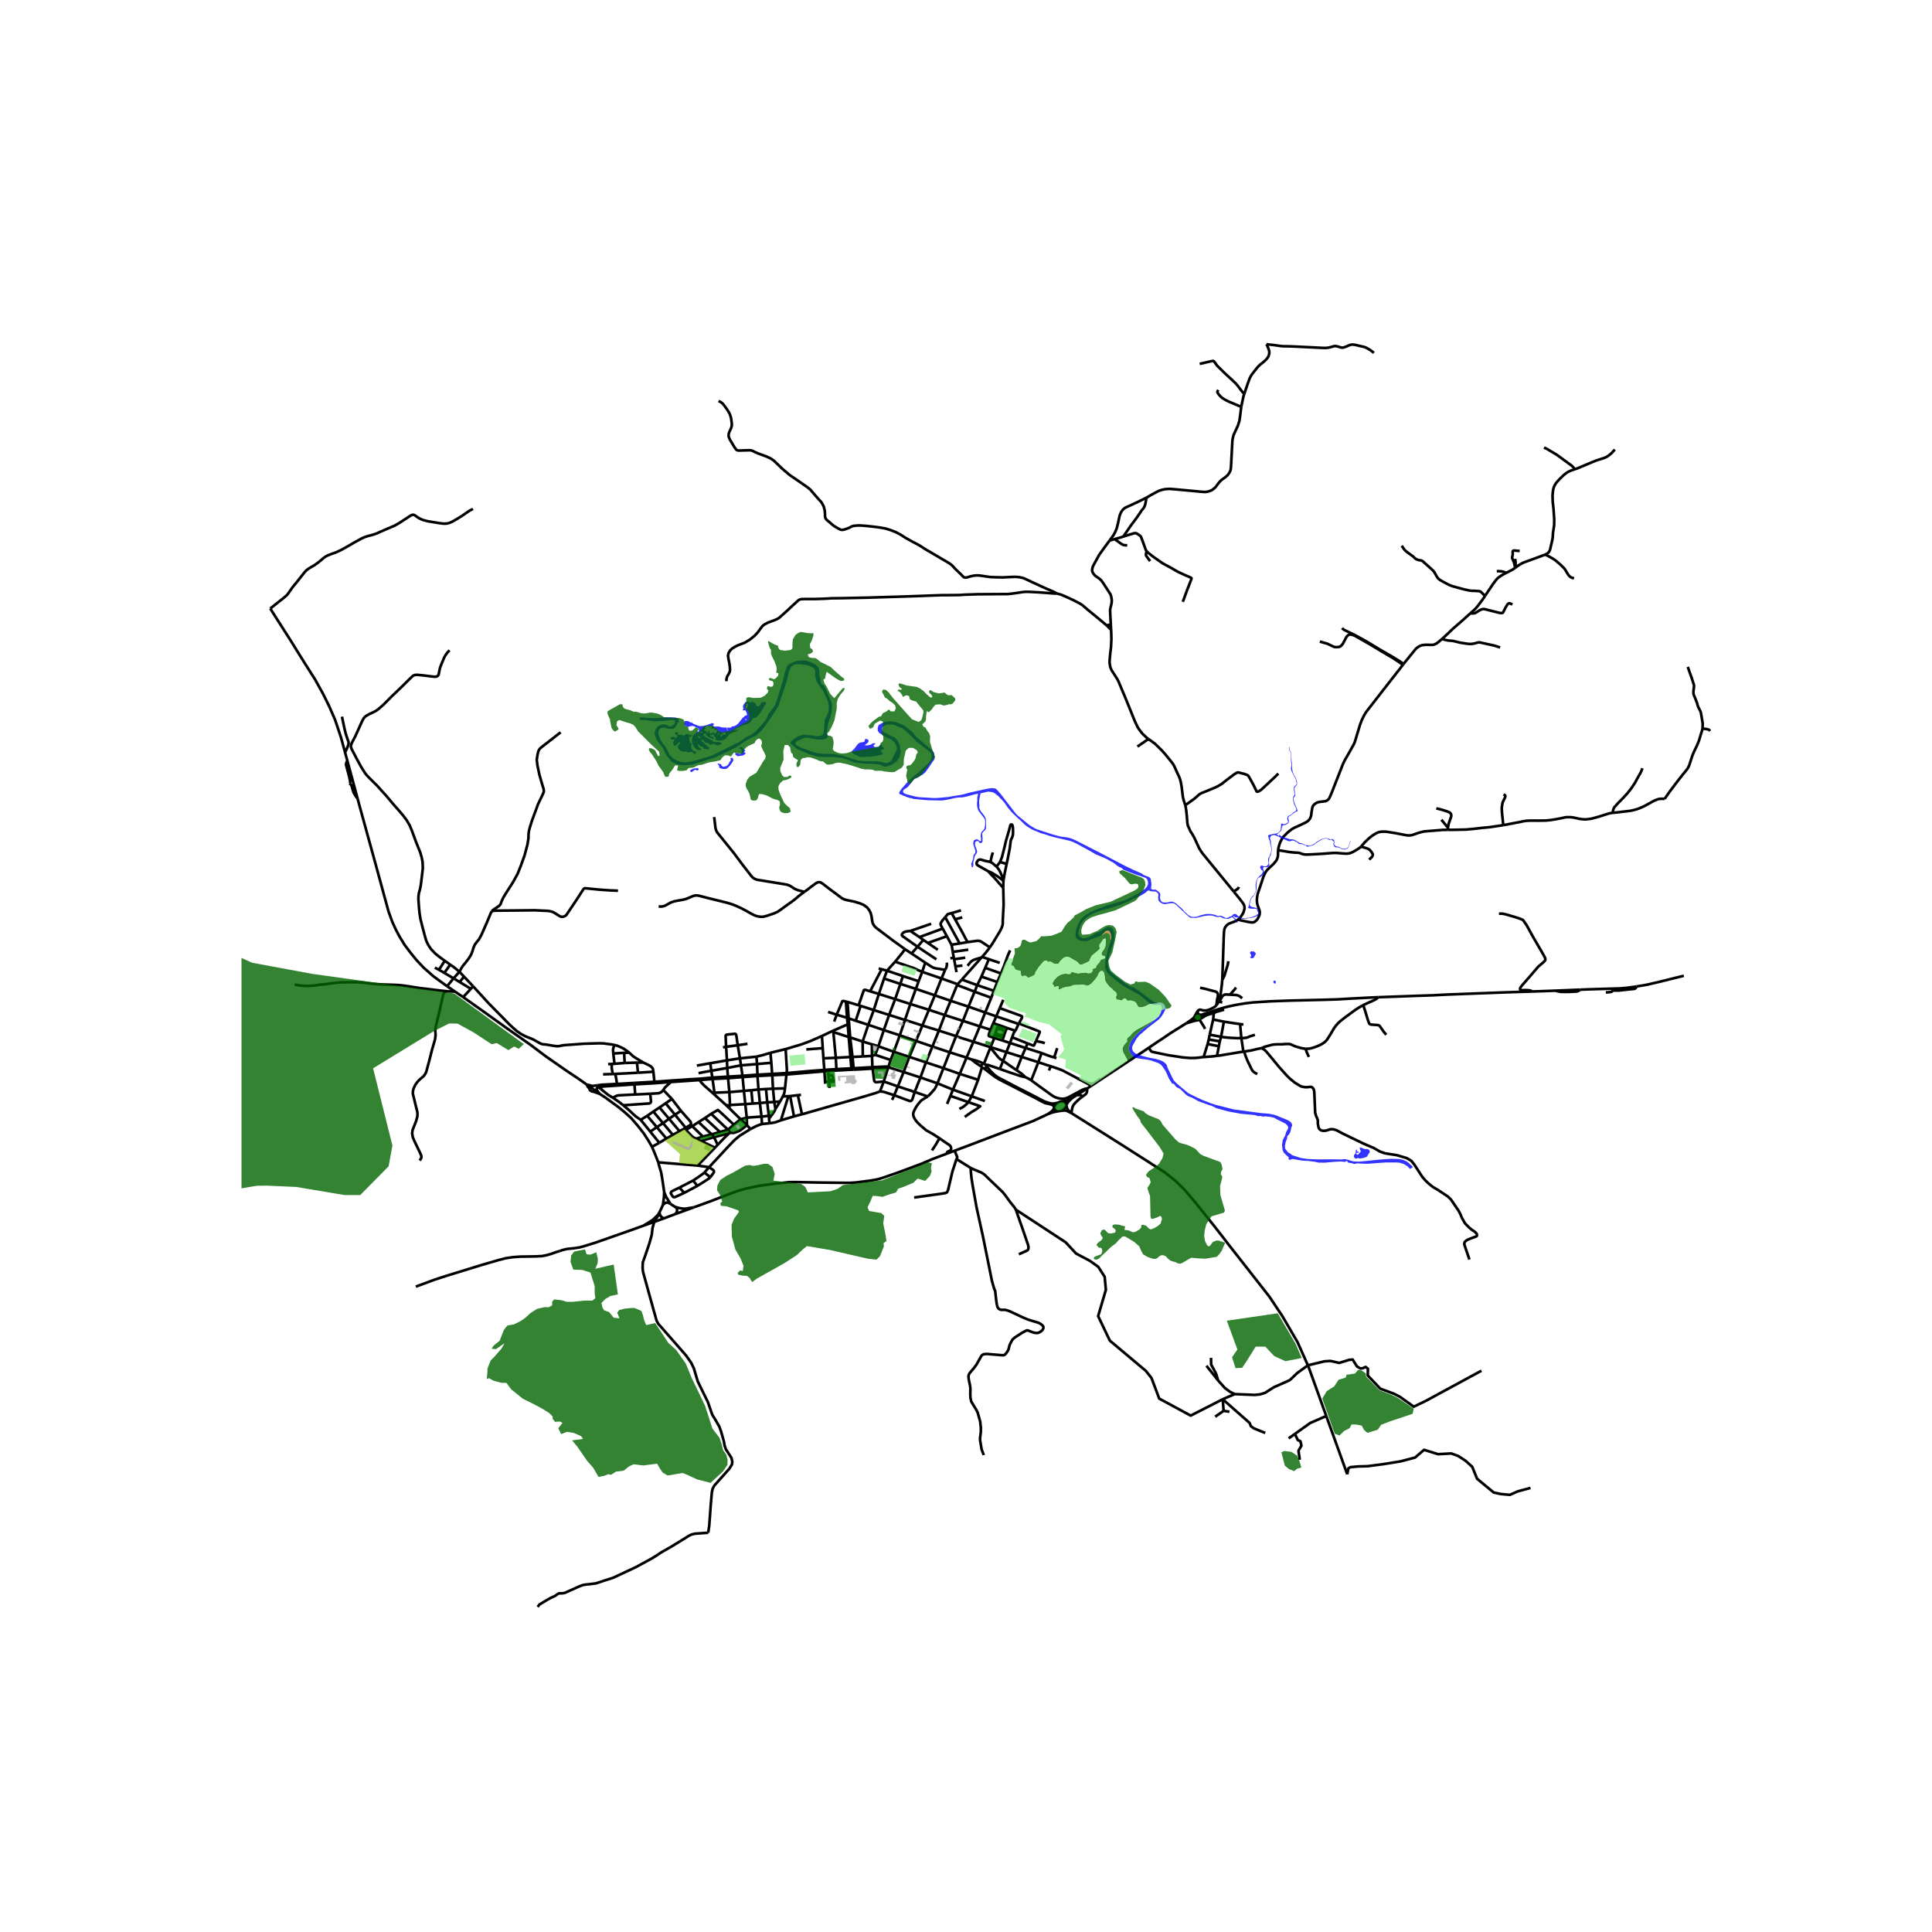 <svg xmlns="http://www.w3.org/2000/svg" width="960" height="960" viewBox="0 0 720 720"><defs><style>*{stroke-linejoin:round;stroke-linecap:butt}</style></defs><g id="figure_1"><path id="patch_1" d="M0 720h720V0H0z" style="fill:#fff"/><g id="axes_1"><path id="patch_2" d="M90 608.319h558V118.88H90z" style="fill:#fff"/><g id="LineCollection_1"><path d="m487.415 508.818-.141-.315-3.739-8.363-5.604-9.604-4.862-7.307-15.7-20.038-.922-1.227-4.051-5.192-6.813-8.528-4.262-4.996-3.355-3.275-4.006-3.154-16.067-10.277-18.632-11.733M399.261 414.81l-.91-.83-.344-.344-.237-.395-.165-.398-.1-.4-.085-.389M403.401 408.678l-1.062.793-1.473 1.371-.771.872-.39.797-.15.605-.294 1.693" clip-path="url(#p26ba959d32)" style="fill:none;stroke:#000"/><path d="m395.455 413.967.87-.126.64.033.369.051.448.156 1.48.728M399.638 409.159l1.63-1.035M399.638 409.159l-1.653.802-.761.244-1.401.251M397.439 411.732l.36-.675.48-.628 1.359-1.27M355.744 428.842l4.802-1.795 15.604-5.934 8.898-3.361 5.423-2.535M390.47 415.217l1.413-.538.766-.218.601-.13.483-.078.49-.134" clip-path="url(#p26ba959d32)" style="fill:none;stroke:#000"/><path d="m392.92 412.711-.241.566-.322.436-.372.398-.417.362-1.097.744M401.269 408.124l3.88-2.46M403.401 408.678l-.366-.36-.212-.11-.238-.082-.336-.038-.275.004-.705.032M394.3 410.92l-1.14.293-.725.06-.7-.042-.656-.139-.97-.304-1.008-.372-3.301-1.729-7.789-3.98-6.126-3.208-1.07-.763-.761-.67-1.054-1.085-.847-1.047-.548-.75M394.3 410.92l-.442.294-.301.297-.264.337-.125.186-.137.28-.11.397" clip-path="url(#p26ba959d32)" style="fill:none;stroke:#000"/><path d="m395.823 410.456-.396.045-.624.182-.504.238M395.455 413.967l.9-.594.44-.407.346-.48.279-.432M395.455 413.967l-1.232.152M392.92 412.711l.065.31.09.27.138.223.23.22.28.196.5.19M397.42 412.054l.019-.322M397.439 411.732l-.389-.633-.289-.263-.426-.22-.512-.16M366.65 398.154l3.304 2.517.975.715 1.59.961 4.063 2.072 8.919 4.6 3.173 1.677.575.29.527.175.981.206 1.019.251.385.17.33.255.189.266.24.402M338.888 393.868l-5.78-1.886M338.888 393.868l6.182 2.05M338.888 393.868l2.483-5.942M338.888 393.868l-2.127 5.639M310.562 384.612l5.727 1.865M310.562 384.612l.923 9.593M310.562 384.612l-.068-.505M367.028 410.315l-4.886-1.74M365.936 397.788l-1.414 4.615M365.936 397.788l.423.25.29.116M365.936 397.788l-.186-.293M364.522 402.403l-2.38 6.173M364.522 402.403l-6.84-2.2M367.605 397.184l-.223-.325M366.65 398.154l.146-.006.144-.027.137-.047.129-.065.115-.082.101-.098.083-.11.064-.122.043-.128.02-.133-.027-.152M333.108 391.982l2.22-6.147M333.108 391.982l-1.194 3.032M327.362 389.921l1.886.687 3.86 1.374M332.47 409.914l.78-1.757M352.211 361.443l.3-.542.165-.316.105-.475.12-.576v-.268l-.09-.522M362.039 394.822l1.023.849.953.683 1.167.783.568.358M366.677 396.425l-.27.012-.138.048-.127.066-.115.084-.1.098-.082.112-.062.122-.042.128-.02.133.003.135.026.132M335.329 385.835l1.931-5.722M335.329 385.835l2.802.947 3.24 1.144M335.329 385.835l-5.96-1.944M336.76 399.507l-2.157 5.366M336.76 399.507l-5.73-1.778M336.76 399.507l6.253 2.04M327.943 406.75l1.403-3.71M333.25 408.157l-2.925-.947-.87-.261-.796-.151-.716-.049M298.875 415.262l23.352-6.678 4.126-1.257 1.59-.578M372.616 398.384l4.351 1.511 3.338 1.113.833.233.923.144M384.318 402.601l-.555-.37-1.702-.846" clip-path="url(#p26ba959d32)" style="fill:none;stroke:#000"/><path d="m378.805 398.796 2.153 1.51 1.103 1.08M344.803 358.75l-1.129 3.435M344.803 358.75l-5.097-3.4M352.211 361.443l-2.527-.417-.9-.138-.534-.132-.637-.247-.616-.343-2.194-1.415M341.371 387.926l2.37-5.739M341.371 387.926l6.107 2.085M372.15 386.035l-1.675.247M372.473 386.007l-.075.046-.075.02-.09-.005-.084-.033M372.068 385.712l-.033.078-.003.07.026.08.053.067.038.028M373.9 372.593l-1.327 3.095M374.533 384.838l.6-1.55M374.533 384.838l-.252.725M374.533 384.838l-1.195-1.33M371.995 382.032l.032-.102M371.995 382.032l-.564 1.577M371.995 382.032l1.088 1.08M371.025 384.743l1.043.97M371.025 384.743l.406-1.134M371.025 384.743l-.55 1.54M371.431 383.61l1.49-.15M372.922 383.46l.064.069.077.04.086.013.12-.026.07-.047" clip-path="url(#p26ba959d32)" style="fill:none;stroke:#000"/><path d="m373.41 383.372-.026.078-.046.059M369.15 390.25l1.43-3.454M369.15 390.25l-.074.19M369.15 390.25l-6.391-2.011M369.15 390.25l5.896 1.856M373.568 387.754l.177-.511M373.568 387.754l-2.989-.958M373.568 387.754l2.836.941M373.41 383.372l.001-.046-.022-.08-.051-.07-.076-.05-.084-.022-.095.007" clip-path="url(#p26ba959d32)" style="fill:none;stroke:#000"/><path d="m372.922 383.46-.033-.111.014-.084.046-.075.048-.042.086-.037M375.133 383.288l.082-.218M375.133 383.288l-1.723.084M369.567 386.49l1.012.306M369.567 386.49l.908-.208M369.128 383.747l-.66 1.861-.008.172.023.196.07.123.113.072.9.32M384.318 402.601l2.634-6.745M405.15 405.665l-.346.017-.51.11-1.018.403-5.374 2.866-1.047.348-1.17.083-1.174-.183-.957-.285-.78-.357-.69-.412-6.003-4.342-1.763-1.312M372.027 381.93l3.188 1.14M372.027 381.93l-1.875-.58M393.71 394.359l-.855-.285M372.553 385.83l-.017-.08-.047-.072-.084-.059-.087-.022-.112.012-.08.04-.058.063M372.473 386.007l1.272 1.236M372.553 385.83l-.014.082-.066.095M372.553 385.83l1.728-.267M375.215 383.07l3.207 1.085M373.745 387.243l.536-1.68M370.152 381.35l-1.024 2.397M370.152 381.35l1.128-2.58M405.15 405.665l1.487-.985" clip-path="url(#p26ba959d32)" style="fill:none;stroke:#000"/><path d="m403.401 408.678.864-.645.385-.32.216-.284.174-.43.09-.44.02-.894M378.422 384.155l1.17-2.555M377.192 386.576l.48-1.339.281-.639.469-.443M329.455 364.668l6.08 2.006M329.455 364.668l1.114-2.93M329.455 364.668l-1.928 5.757M371.28 378.77l1.293-3.082M371.28 378.77l8.312 2.83M371.28 378.77l-4.126-1.446M348.385 370.926l2.484-6.282M348.385 370.926l-2.213 5.402M348.385 370.926l5.897 2.043M348.385 370.926l-7.07-2.394M341.315 368.532l1.039-2.858M341.315 368.532l-2.06 5.633M341.315 368.532l-5.78-1.858M373.815 395.338l-1.2 3.046M373.815 395.338l1.231-3.232M378.805 398.796l-2.453-1.663-2.537-1.795M369.076 390.44l1.252 1.48 1.298 1.6.547.64.645.576.997.602M339.256 374.165l-1.996 5.948M339.256 374.165l6.916 2.163M339.256 374.165l-5.653-1.82M379.592 381.6l.162-.248M376.404 388.695l5.81 1.859M376.404 388.695l-1.358 3.41M376.404 388.695l.788-2.119M324.274 369.425l4.295-8.212M324.274 369.425l3.253 1M319.991 374.632l1.89-5.492.117-.156.17-.105.197-.026 1.91.572M367.382 396.859l.464-.014.491.07 4.279 1.469M346.172 376.328l-2.43 5.859M346.172 376.328l5.912 1.95M369.128 383.747l-3.976-1.271M360.866 410.728l4.452 1.539-.823.61-.59.443-2.011 1.236-2.37 1.688M355.139 406.082l-5.785-2.356M355.139 406.082l7.003 2.494M355.139 406.082l2.543-5.878M355.139 406.082l-.957 2.337M365.152 382.476l-6.292-2.018M365.152 382.476l2.002-5.152M362.759 388.239l.084-.204 2.309-5.56M352.954 411.415l1.228-2.996M357.682 400.204l-6.086-2.136M360.193 394.146l-.263.634-2.248 5.424M360.866 410.728l-6.684-2.309M360.866 410.728l1.276-2.152" clip-path="url(#p26ba959d32)" style="fill:none;stroke:#000"/><path d="m357.532 413.276.464-.268.507-.21.72-.495 1.02-.851.623-.724M362.759 388.239l-1.39-.436-3.464-1.089-1.602-.577M360.193 394.146l.19-.437 2.14-4.928.118-.271.118-.271M362.039 394.822l-1.183-.433-.663-.243M353.922 392.16l5.841 1.85.43.136M343.742 382.187l-6.482-2.074M343.742 382.187l6.159 1.889M410.195 402.331l-2.028 1.336-1.53 1.013M401.664 401.93l4.673 2.479.3.271M337.26 380.113l-5.911-1.862M367.154 377.324l-6.234-2.164M367.154 377.324l2.259-5.495M375.046 392.106l5.717 1.786M352.895 429.907l.03-.36.09-.22.24-.192.42-.165.42-.192.21-.247.15-.302v-.385l-.093-.347-.207-.45-.42-.385-.72-.467-.407-.274-.734-.495-1.77-1.236M345.752 408.625l-.638.378-.555.33-.75.442-.468.334-.582.642-.548.652-.551.756-.364.6-.375.698-.319.625-.161.415-.12.55.034.601.206.694.574.995.664.87 1.26 1.236 2.104 1.779 2.45 1.373 2.49 1.595" clip-path="url(#p26ba959d32)" style="fill:none;stroke:#000"/><path d="m347.312 428.728 1.38-2.06 1.412-2.478M349.354 403.726l-6.341-2.178M349.354 403.726l2.242-5.658M345.752 408.625l.683-.68.945-1.017 1.005-1.153.578-1.12.39-.93M352.895 429.907l2.85-1.065M258.53 449.945l6.564-2.39 6.256-2.425 3.84-1.394 3.122-.872 4.613-.941 5.844-.824 5.551-.564 2.348-.007 8.582.165 9.88.117 1.763-.007 2.265-.151 5.304-.694 1.696-.288 1.582-.35 1.8-.591 5.2-1.8 8.612-3.214 4.29-1.82 5.253-1.988M369.413 371.83l.956-2.594M363.209 369.57l2.145.79 4.059 1.47M327.527 370.425l-1.902 5.993M327.527 370.425l6.076 1.92M323.592 381.92l2.033-5.502M323.592 381.92l-2.115 6.236M323.592 381.92l5.776 1.97M323.592 381.92l-4.703-1.512M327.448 360.935l1.121.278M343.674 362.185l-1.32 3.49M343.674 362.185l7.195 2.46M333.592 358.4l7.022 2.425.81.35.72.357.686.296.844.357M337.268 353.743l2.438 1.608M333.592 358.4l1.44-1.779 1.11-1.367 1.126-1.51M299.793 332.335l.581-.391 1.95-1.5 1.936-1.41.525-.22.586-.06.412.075.795.48 2.483 1.924 4.704 3.517.773.399 1.08.295 2.798.584 1.868.556 1.553.646 1.313.947.825 1.079.495.99.277 1.06.105.516.165 1.233.173.852.322.672.383.557.607.625 6.696 5.056 1.632 1.154 2.438 1.772M342.354 365.674l-5.874-1.93M333.592 358.4l-3.023 3.339M325.625 376.418l-4.899-1.56M325.625 376.418l5.724 1.833M350.869 364.644l1.342-3.2M350.869 364.644l6.016 2.157M330.569 361.739l5.91 2.006M330.569 361.739l-2-.526M345.774 351.41l3.73 2.548M345.774 351.41l-1.687-1.129M345.774 351.41l7.112-2.51M352.886 348.9l1.685 3.168M352.886 348.9l-1.568-2.843M339.263 346.939l7.77-2.671M339.263 346.939l3.39 2.291M341.941 352.822l-5.712-4.038-.105-.183-.05-.199.065-.254.319-.412.371-.299.424-.182.637-.161.776-.103.597-.052M351.318 346.057l-8.665 3.173M352.252 341.787l-1.136 1.37-.533.86-.067.315.075.358.24.536.487.83M342.653 349.23l1.434 1.051M339.706 355.35l2.235-2.528M348.978 357.536l-7.037-4.714M344.087 350.281l-2.146 2.541M356.885 366.801l-.195.337M356.885 366.801l1.568-1.738M373.884 330.824l-.304-.281-1.009-1.106-1.564-1.828-2.048-2.13-.623-.758M369.116 321.248l-.435-.12-.99-.185-.799-.186-.672-.206-.58-.172-.39-.051-.342.048-.259.116-.24.228-.39.597-.068.295-.007.248.083.312.232.223.394.258 3.683 2.068M373.944 328.224l-.99-.766-1.242-.906-1.898-1.19-.761-.36-.717-.281M372.676 321.245l-.472.666-.864 1.054M374.018 327.759l-.63-1.334-.562-1.306-.465-.886-.473-.673-.548-.595M369.116 321.248l.33.162.47.295.712.618.712.642M372.676 321.245l2.468.707M375.144 321.952l.436-2.06.742-3.813.255-2.109.075-.597.135-.502.308-.577.165-.425.18-.576.06-.468.03-1.154-.06-1.374-.128-.612-.105-.278-.218-.148-.146-.003-.105.027-.146.096-.098.192-.494 1.88-.282.992-.833 2.789-.544 2.346-.955 3.802-.74 1.865M374.018 327.759l.392-2.26.734-3.547" clip-path="url(#p26ba959d32)" style="fill:none;stroke:#000"/><path d="m368.903 353.06 1.125-1.7 2.618-4.321.63-1.257.24-.687.158-.474.03-.687.007-.886.308-5.872-.135-6.352" clip-path="url(#p26ba959d32)" style="fill:none;stroke:#000"/><path d="m373.944 328.224-.038 1.113-.022 1.487M373.944 328.224l.074-.465M349.9 384.076l-2.422 5.935M349.9 384.076l6.403 2.06M349.9 384.076l2.184-5.797M358.453 365.063l5.734 2.076M365.74 356.882l-2.111 2.37-2.783 3.125-2.393 2.686M363.209 369.57l.978-2.43M363.209 369.57l-2.289 5.59M356.69 367.138l1.215.412 2.438.913 2.866 1.106M358.86 380.458l2.06-5.298M358.86 380.458l-2.557 5.679M352.084 378.279l5.423 1.748 1.353.431M347.478 390.01l6.444 2.15M347.478 390.01l-2.408 5.908M371.663 365.96l-5.917-2.006M371.663 365.96l1.38-3.183M371.663 365.96l-1.294 3.276M370.37 369.236l-6.183-2.097M353.922 392.16l2.381-6.023M353.922 392.16l-2.326 5.908M373.043 362.777l-5.887-2.09M376.45 354.169l-.474 1.017-.562 1.353-.866 2.412-1.505 3.826M334.603 404.873l-1.352 3.284M334.603 404.873l6.283 2.07M334.603 404.873l-5.257-1.833M343.013 401.548l-2.127 5.395M343.013 401.548l2.057-5.63M364.187 367.14l1.559-3.186M351.596 398.068l-6.526-2.15M360.92 375.16l-6.638-2.19M340.886 406.943l4.866 1.682M333.25 408.157l5.758 2.164.32.01.25-.099.225-.237.195-.257.888-2.795M329.346 403.04l1.685-5.31M325.197 398.235l.545 4.258.157.468.12.146.188.14.3.072 2.839-.279M352.084 378.279l2.198-5.31M365.984 356.608l2.521.851M365.984 356.608l-.244.274M368.903 353.06l-1.651 2.119-1.268 1.429M365.746 363.954l1.41-3.267M368.505 357.459l-1.35 3.228M368.505 357.459l4.063 1.372M356.69 367.138l-.36.817-2.048 5.014M462.149 381.655l.634.089.615.024M450.462 387.38l4.133.694M450.462 387.38l-.413 1.703M450.462 387.38l.36-1.786M448.556 393.933l1.493-4.85M428.14 390.464l.143.247.187.247.176.306.154.248.195.26.282.162.48.134 5.543 1.164 5.514.838 2.633.22 1.605-.014 1.269-.082.967-.124.69-.096.578-.041M453.545 393.48l-1.583.205-3.406.248M462.607 386.882l1.357-.072.848-.155.405-.157.372-.169.292-.13.315-.117.38-.1 1.095-.34M452.352 377.654l-.484.075M452.352 377.654l-.248 2.28M456.2 376.268l-2.873.813-.338.133-.334.203-.303.237M454.595 388.074l.465-1.69M454.595 388.074l-.368 1.827M454.227 389.9l-4.178-.817M454.227 389.9l-.682 3.58M455.06 386.384l-4.239-.79M455.06 386.384l1.043-5.639M462.607 386.882l-1.486.01-2.798-.137-1.965-.179-1.298-.192M442.195 381.288l-5.792 3.62-3.886 2.623-.78.488-3.597 2.445M410.195 402.331l4.14-2.727.702-.462.512-.338 5.61-3.717 4.26-2.806.67-.45 2.05-1.367M456.103 380.745l-3.999-.81M462.149 381.655l-1.039-.155-2.142-.309-2.865-.446M463.657 391.872l-.296.045M470.146 390.622l-1.463.275-1.2.288-1.186.282-2.64.405M468.578 400.238l-.713-.323-.577-.39-.428-.386-.375-.556-.48-.996-.375-.776-.72-1.484-.743-1.868-.51-1.587M462.607 386.882l-.458-5.227" clip-path="url(#p26ba959d32)" style="fill:none;stroke:#000"/><path d="m463.36 391.917-.307-2.15-.446-2.885M450.821 385.594l1.283-5.66M453.545 393.48l.952-.11 4.666-.77 2.296-.398 1.902-.285M390.913 398.928l.675-1.575M333.603 372.344l1.932-5.67M333.603 372.344l-2.254 5.907M386.952 395.856l2.805.934 1.83.563M401.664 401.93l-5.433-2.88-1.035-.453-.825-.302-2.783-.942M379.754 381.352l1.016-1.895.117-.275.026-.21-.038-.185-.135-.134-.36-.14-7.807-2.825M335.535 366.674l.945-2.93M382.942 388.84l-.727 1.714M382.942 388.84l-5.75-2.264M386.07 387.958l-.63 1.447-.109.189-.11.051-.13-.005-.172-.048-1.977-.752M331.914 395.014l-.883 2.715M326.166 393.117l1.245.405 4.503 1.492M325.197 398.235l-.087-.53M325.197 398.235l5.14-.254.694-.252M318.159 398.63l6.737-.367.3-.028M325.11 397.706l-.143-4.19M325.11 397.706l-6.989.403" clip-path="url(#p26ba959d32)" style="fill:none;stroke:#000"/><path d="m331.03 397.73-.588-.259-4.766.192-.566.043M324.967 393.515l-.047-4.325M324.967 393.515l1.199-.398M324.967 393.515l-3.416.184M388.16 392.439l-5.945-1.885M388.16 392.439l-1.208 3.417M392.855 394.074l-1.162-.326-1.163-.406-2.37-.903M324.92 389.19l-3.443-1.034M324.92 389.19l2.442.731M386.952 395.856l-6.189-1.964M382.215 390.554l-1.452 3.338M378.805 398.796l1.958-4.904M327.362 389.921l2.006-6.03M327.362 389.921l-1.196 3.196M329.368 383.89l1.98-5.639M427.311 185.433l-2.896 1.435-3.563 1.656-1.275.57-.436.254-.472.392-.382.419-.51.742-.458 1.085-.21.839M413.53 201.413l.998-1.353.518-.763.622-1.175.548-1.381.503-2.034.39-1.882M462.576 151.628l-.434 3.483-.27 1.773-.526 1.697-1.643 3.58-.292 1.175-.15 1.037-.218 4.233-.262 4.94-.06.817-.098.687-.18.543-.345.667-.578.817-.99.859-1.253.873-.742.728-.675.838-.848 1.154-.562.516-.87.652-.931.358-.75.199-.855.09-1.336-.083-4.65-.44-5.552-.509-1.688-.123-1.5.096-1.223.234-1.253.412-2.446 1.292-2.085 1.21" clip-path="url(#p26ba959d32)" style="fill:none;stroke:#000"/><path d="m418.62 199.965 2.84-4.138 2.018-2.707 1.508-2.157.352-.584.285-.357.21-.248.352-.426.323-.59.278-.77.217-1.072.12-.749.188-.734M453.32 374.645l-.338.347-.555.405-.585.32-.964.453-1.013.33-.648.076-.483.01-.387-.037-.346-.097-.379-.114-.36-.061-.222.013-.198.083-.2.113-.179.155-.154.226M446.31 376.867l-.136.158-.225.392-.214.385-.341.646" clip-path="url(#p26ba959d32)" style="fill:none;stroke:#000"/><path d="m446.965 378.124-.363-.28-.1-.126-.063-.152-.05-.161-.033-.157-.017-.11-.03-.27M476.305 316.849l-.045 2.046-.143.722-.247.66-.345.59-.93 1.106-2.019 1.882-.36.413-.352.391-.39.715-.593 1.25-.825 2.493-1.343 3.984-.225 1.168-.082.968.022.86.135.9.439 1.3.281.705.176.642.012.426-.023.532-.101.467-.296.663-.327.632-.25.347-.327.358-.42.356-.244.141-.311.13-.36.07-.526-.024-.952-.141-2.723-.57-1.238-.306" clip-path="url(#p26ba959d32)" style="fill:none;stroke:#000"/><path d="m459.775 332.259 2.225 2.719 1.158 1.53.24.361.218.416.12.367.049.374.007.392-.007.254-.383 1.354-.42.748-.6.893-.413.56-.596.498M455.48 365.237l.06-.82.525-15.558.105-1.793.135-.851.293-.667.592-.728.698-.556 2.446-.938.611-.305.428-.296M447.037 380.033l.31-.263M449.059 383.465l-.2-.519-.33-.573-.303-.481-.297-.443-.892-1.416M447.037 380.033l-.39.15M447.095 378.206l-.13-.082M450.244 377.451l-.439.093-.48.166-.368.085-.427.12-.402.129-.27.085-.272.07-.29.024-.201-.017M447.464 378.6l-.13-.189-.24-.205M450.374 377.402l-.13.05M513.618 371.63l-4.013.185-6.106.323-5.056.295-5.05.159-12.475.295-7.479.275-6.309.398-3.166.37-2.483.413-1.755.323-1.568.35-1.358.316-2.599.732-2.262.749-1.565.589M451.868 377.73l-.25-.302-.24-.041-.304-.018-.304.005-.315.03-.08-.002M442.195 381.288l.9-.227.866-.275.998-.285.724-.182.964-.136" clip-path="url(#p26ba959d32)" style="fill:none;stroke:#000"/><path d="m445.302 379.613-2.222 1.18-.885.495M445.276 378.632l-.404.629-.303.313-.612.473-.525.382-.877.594-.36.265M446.965 378.124l-.328-.113-.35-.022-.343.07-.306.158-.244.23M445.276 378.632l-.102.325.009.336.119.32M445.276 378.632l.118-.184M447.464 378.6l1.1-.479 1.68-.67" clip-path="url(#p26ba959d32)" style="fill:none;stroke:#000"/><path d="m447.552 379.562.168-.17.337-.255.353-.271.57-.426.615-.43.3-.232.349-.327M445.302 379.613l.913-.452 1.25-.562" clip-path="url(#p26ba959d32)" style="fill:none;stroke:#000"/><path d="m447.347 379.77.164-.27.078-.3-.017-.308-.108-.293M445.302 379.613l.239.29.328.204.382.097.396-.021M447.552 379.562l1.143-.693.663-.377.567-.265.604-.182.758-.22.58-.096M447.347 379.77l.205-.208M579.589 369.198l9.226-.374M588.815 368.824l-.363.34-.334.168-.251.1-.248.055-.6.055-2.04.096-1.55.028-1.466-.025-.45-.02-.48-.09-1.444-.333M571.03 369.502l1.972-.064 6.587-.24M169.578 369.552l3.027 2.043M169.578 369.552l-2.945-2.002M166.454 369.4l.435.046 2.689.106M366.677 396.425l-1.428-.662-.986-.352-.396-.127-.55-.144-.438-.122-.84-.196M513.618 371.63l-.472.474-.428.281-.495.289-1.838.81-2.34 1.079M486.515 390.842l.795.007.99-.11 1.335-.371 1.448-.543 1.298-.597.833-.522.705-.543.682-.77 1.35-2.156 1.186-2.02.72-.989.826-.934.81-.755 1.763-1.367 3.758-2.762 1.268-.844 1.763-1.003" clip-path="url(#p26ba959d32)" style="fill:none;stroke:#000"/><path d="m516.612 385.628-.968-1.167-1.08-1.539-.45-.632-.293-.199-.503-.09-1.83-.123-.488-.055-.322-.068-.263-.145-.157-.226-.398-.962-.93-3.09-.885-2.77M470.146 390.622l.87-.412.743-.234 2.378-.639.922-.102.833-.055h.9l.736.006.622-.034 1.163-.09h.855l.518.035.48.158.517.233.661.324.851.281 1.55.45.93.196.84.103M487.783 393.905l-.63-1.38-.638-1.683M571.03 369.502l-10.045.321-11.193.42-10.36.398-5.372.275-5.806.192-14.636.522M586.96 174.853l.843-.29 3.293-1.388 3.63-1.505 2.92-.942.952-.391.54-.316.645-.467.855-.736 1.156-1.291M586.96 174.853l-1.693.582-.84.412-.607.364-1.028.798-1.493 1.442-1.095 1.196-.518.687-.442.79-.315.88-.196.982-.157 1.759.082 2.377.278 2.374.285 4.057-.03 2.185-.435 2.824-.113 1.834-.262 1.395-.428 1.738-.202.955-.143.529-.315.611-.233.303-.43.343-.792.413M564.653 211.629l1.147-.852.646-.426 1.155-.618 1.073-.42 1.995-.714 2.843-1.044 1.68-.632.646-.24" clip-path="url(#p26ba959d32)" style="fill:none;stroke:#000"/><path d="m586.588 215.538-.653-.199-.54-.227-.435-.309-.495-.577-.51-.81-.6-.997-.383-.57-.368-.364-1.012-1.01-1.696-1.457-.787-.584-1.869-1.071-1.402-.68M560.22 307.513l6.413-1.223.945-.22 1.29-.192 1.486-.062 3.083.014 2.813-.048 1.56-.172 1.779-.26 2.453-.468.81-.186.795-.15.923-.021.735.013.983.11 2.16.474.563.096.78.09.968.061.96-.075 1.29-.172 1.674-.45 1.087-.303.54-.165 3.008-.957.713-.186.937-.144M620.342 297.722l-.806-.04-.66.007-.706.076-.705.227-.968.385-3.668 2.019-1.786.797-1.133.405-1.305.35-1.14.234-4.846.577-1.65.158M612.063 286.293l-.367 1.037-.352.728-1.216 2.143-.818 1.526-1.357 2.04-1.41 1.807-1.689 1.84-1.74 1.76-1.508 1.676-.18.35-.21.515-.248 1.202M315.25 373.254l.416 6.034M311.819 378.16l2.07-4.984.13-.114.157-.041.197.02.877.213M315.25 373.254l.593.141M321.477 388.156l-4.64-1.545M321.477 388.156l.074 5.543M317.286 398.145l.051.5M317.286 398.145l-5.58.282M317.286 398.145l-.367-4.23M317.286 398.145l.835-.036M317.708 393.906l-.871-7.295M317.708 393.906l3.843-.207M317.708 393.906l-.789.01M317.708 393.906l.413 4.203M316.27 379.498l-.427-6.103M316.27 379.498l2.62.91M316.27 379.498l-.604-.21M316.27 379.498l.177 2.06M316.837 386.61l-.548-.133M316.837 386.61l-.39-5.051M311.819 378.16l-.953 2.55M311.819 378.16l3.847 1.128M311.819 378.16l-3.203-1.036M311.736 398.95l-.03-.523M311.736 398.95l5.601-.305M311.736 398.95l-3.098.202M318.159 398.63l-.038-.52M318.159 398.63l-.822.015M315.666 379.288l.255 2.467M316.92 393.916l-5.435.289M316.92 393.916l-.631-7.44M310.494 384.107l5.427-2.352M310.494 384.107l-4.19 1.985M311.705 398.427l-.22-4.222M311.705 398.427l-4.501.3M315.843 373.395l4.148 1.237M306.304 386.092l.304 4.516M292.783 390.972l5.888-1.765 3.309-1.215 4.324-1.9M316.447 381.559l-.526.196M315.921 381.755l.368 4.722M311.485 394.205l-4.617.198M307.537 403.89l-.057-.792M307.204 398.726l.044.527M307.204 398.726l-.336-4.323M307.204 398.726l-4.682.354M306.868 394.403l-.26-3.795M307.248 399.253l.232 3.845M307.248 399.253l1.39-.101M307.248 399.253l-4.663.375M292.543 405.603l.543-5.158M292.543 405.603l-4.477.129M291.732 408.57l.458-.934.181-.747.172-1.286M293.14 399.903l-.054.542M293.14 399.903l-5.392.309M292.783 390.972l.472 7.782-.115 1.149M293.14 399.903l9.382-.823M292.783 390.972l-5.672 1.374M293.086 400.445l9.499-.817M293.086 400.445l-5.278.26M286.6 416.814l.912-1.072M286.6 416.814l.157 1.802M286.6 416.814l-.088-.981M264.69 396.242l6.225-1.073M264.69 396.242l-4.991.87M264.69 396.242l.405 2.792M320.726 374.858l-.735-.226M320.726 374.858l-1.837 5.55M228.56 392.606l4.049-.251M228.56 392.606l.433 3.842M229.018 389.434l-.233.57-.247.646-.083.59.106 1.366M270.915 395.169l4.839-.755M270.915 395.169l-.315-5.07M270.915 395.169l.104 2.836M290.704 410.465l-1.73 2.846M290.704 410.465l-2.162.219M291.732 408.57l-.667 1.298-.36.597M272.043 411.81l-.235-4.808M272.043 411.81l5.711-.322M270.574 411.836l.683.085h.237l.228-.031.321-.08M271.817 413.038l.03-.456.038-.256.035-.153.123-.362M277.23 406.532l-5.422.47M277.23 406.532l2.773-.233M277.23 406.532l.524 4.956M277.23 406.532l-.484-5.138M234.479 392.277l-1.87.078M239.67 395.939l-2.108-1.257-1.576-.997-1.507-1.408M229.018 389.434l1.05.288 1.643.7 1.043.599.975.686.75.57M245.229 452.683l-1.58 1.587-.655.513-1.31.838-1.939 1.164M245.229 452.683l.008.4-1.451 2.28M245.229 452.683l.525-.89M239.745 456.785l4.04-1.421M208.62 466.222l.998-.364 1.65-.405 2.634-.268 2.123-.316 1.89-.529 3.984-1.243 13.713-4.814 4.133-1.498M258.53 449.945l-3.346.508-.863-.048-1.29-.227-1.387-.378M258.53 449.945l-6.887 2.52M277.754 411.488l.534 5.073M277.754 411.488l2.72-.229M275.754 394.414l6.151-.626M275.754 394.414l.377 2.602M275.754 394.414l-.825-4.884M228.373 400.262l-3.624.112M228.373 400.262l.856-.04M228.047 396.496l-.08.57v1.002l.188 1.03.218 1.164M278.365 419.296l-.077-2.735M278.365 419.296l1.316 1.467M278.365 419.296l-2.379-2.196M272.29 422.135l1.004.086.908-.26 1.396-.556 1.02-.7 1.747-1.41M265.458 401.585l.08.528M265.458 401.585l-.363-2.551M265.458 401.585l-4.803.43M265.458 401.585l5.814-.356M243.489 399.4l-5.729.374M243.489 399.4l.393 3.742M239.67 395.939l2.134 1.027.837.5.518.581.15.302.09.381.09.67M266.304 407.959l4.27 3.877M266.304 407.959l-.05-.735M260.713 402.507l.542.791 1.111 1.193 3.938 3.468M265.537 402.113l.717 5.111M265.537 402.113l5.79-.297M265.537 402.113l-4.824.394M283.977 418.897l-.19-2.775M286.757 418.616l-1.042.1-1.738.18M279.681 420.763l2.212-1.129 1.413-.53.671-.207M271.808 407.002l-.48-5.186M271.808 407.002l-5.554.222M221.921 406.47l1.538 1.159M221.921 406.47l-1.876-1.266M221.921 406.47l.266-.433.13-.26M221.227 406.832l.402-.152.292-.21M258.305 439.952l-5.09 2.626M258.305 439.952l1.583 1.99M262.523 436.966l-.736.61-1.639 1.15-1.843 1.226M222.768 405.123l.198-.058M222.768 405.123l-.294-.63M222.768 405.123l-.452.653M270.574 411.836l1.243 1.202M220.676 404.73l-.855-.281-1.17-.261M220.676 404.73l-.367.205-.264.269M220.676 404.73l1.798-.236M220.045 405.204l-1.395-1.016M220.045 405.204l-.224.364-.08.27M176.295 367.543l5.77 6.312 7.73 7.862 1.391 1.301 1.463 1.278 1.388.955 1.523.824 1.568.66 1.226.473.95.502.84.48 1.41.756.457.155.458.089.521.038.68.072.93.151 1.515.265.818.106.727.065.507-.01.51-.083.776-.178.84-.12 7.337-.53 5.672-.164 1.687.048 1.44.192 1.254.158 1.335.234M172.605 371.595l8.597 6.086 7.576 5.44 8.935 6.261 5.731 4.31 7.997 5.564 4.057 2.696 3.152 2.236M218.65 404.188l.313.698.778.952M242.978 427.376l2.72-1.488M245.312 433.172l-.968-2.527-1.366-3.27M223.459 407.629l2.13 1.389 4.922 3.584 2.318 1.916 2.445 2.218 2.363 2.74 2.251 2.872 1.725 2.665 1.365 2.363M251.644 449.8l-.815-.511-.672-.433-.336-.266" clip-path="url(#p26ba959d32)" style="fill:none;stroke:#000"/><path d="m251.643 452.465.461-.525.229-.656-.041-.738-.147-.285-.501-.461M243.882 403.142l-7.482.434M243.882 403.142l.07.547M243.882 403.142l6.123-.435M271.328 401.816l-.056-.587M271.328 401.816l5.418-.422M264.266 434.978l7.03-7.582 2.443-2.535 1.014-.843.92-.758 4.008-2.497M229.923 403.954l-5.791.307-1.658.233M271.817 413.038l4.17 4.062M249.82 448.59l-.743-1.187-.833-1.373-.712-1.738M249.82 448.59l-.844-.362-.551-.066-.432.107-.476.343-.47.416M223.459 407.629l-.545-.723-.32-.5-.278-.63M221.227 406.832l.821.316 1.41.48M276.71 400.915l-5.438.314M276.71 400.915l.036.479M276.71 400.915l-.579-3.899M276.71 400.915l2.156-.16M243.951 403.69l6.086-.449M243.951 403.69l-7.5.43M226.618 396.584l1.429-.088M276.746 401.394l2.163-.155M219.74 405.838l.088.415.208.163.347.234.44.152.404.03M247.532 444.292l-.113 2.095-.371 2.64M245.312 433.172l.284 1.14.75 2.46.203 1.03.383 2.335.6 4.155M271.272 401.229l-.253-3.224M239.67 395.939l-2.294.064M228.993 396.448l3.798-.303M228.993 396.448l-.946.048M280.003 406.3l2.668-.278M280.003 406.3l.471 4.96M243.479 414.25l3.614 4.32M243.479 414.25l2.299-1.516M243.479 414.25l-2.273 1.567M278.288 416.56l-2.302.54M283.786 416.122l-4.316.3-1.182.139M273.474 419.138l2.512-2.038M273.474 419.138l-2.177 1.874M265.026 415.088l2.508-1.426.277.244.345.305.334.295.297.262 4.687 4.37M276.131 397.016l-5.112.99M276.131 397.016l5.993-.462M253.216 442.578l1.79 1.972M255.006 444.55l-3.285 1.492-.33.099-.163.014-.175-.017-.178-.078-.14-.118-.644-1.013-.07-.15-.028-.139.032-.166.032-.118.077-.153.108-.147.161-.11 2.813-1.368M266.446 427.705l.993-1.059M266.446 427.705l-6.44 6.663M266.446 427.705l-5.19-2.49M257.982 419.707l3.98 3.858M257.982 419.707l-2.394 1.37M257.982 419.707l2.342-1.533M283.786 416.122l-.593-5.042M283.786 416.122l2.726-.29M238.778 417.327l2.428-1.51M238.778 417.327l3.55 4.391M232.269 411.906l1.977 1.65 2.011 1.896.863.735 1.658 1.14M245.778 412.734l3.546 4.193M245.778 412.734l2.282-1.577M270.6 390.1l-1.158.233M270.6 390.1l4.329-.57M274.929 389.53l-.526-3.713-.105-.308-.158-.18-.303-.064-2.881.288-.255.072-.214.209-.075.251.188 4.015M282.292 400.996l5.516-.291M282.292 400.996l-.013-.496M282.292 400.996l.38 5.026M282.292 400.996l-3.383.243M255.117 420.544l-1.872 1.018M255.117 420.544l.417-.253M255.117 420.544l.471.533M291.013 417.513l-2.09.748-1.425.254-.741.101M280.474 411.26l2.719-.18M264.732 438.737l-2.21-1.771M259.888 441.942l1.91-1.19 2.387-1.549.547-.466M264.266 434.978l1.568 1.093.14.205.081.21.02.252-.095.238-1.248 1.761M288.542 410.684l-2.62.13M288.542 410.684l.431 2.627M288.542 410.684l-.476-4.952M265.026 415.088l-2.321 1.586M265.026 415.088l6.27 5.924M259.504 424.343l1.752.871M259.504 424.343l2.458-.778M255.588 421.077l2.402 2.464.496.35.36.197.658.255M267.439 426.646l-1.337-2.85M271.793 422.279l-.746.732-1.02.955-2.588 2.68M262.523 436.966l1.743-1.988M248.337 424.294l-2.64 1.594M248.337 424.294l2.419-1.347M248.337 424.294l-3.567-4.241M253.245 421.562l-2.489 1.385M253.245 421.562l-3.921-4.635M285.477 405.847l-2.806.175M285.477 405.847l2.589-.115M285.477 405.847l.445 4.967M286.512 415.833l-.59-5.019M286.512 415.833l1-.09M245.698 425.888l-3.37-4.17M241.206 415.817l3.564 4.236M282.28 400.5l-3.414.254M282.28 400.5l-.156-3.946M282.28 400.5l5.468-.288M268.324 421.853l-5.62-5.179M268.324 421.853l2.973-.841M268.324 421.853l-3.105.887M255.006 444.55l4.882-2.608M260.005 434.368l4.26.61M260.005 434.368l-14.693-1.196M250.756 422.947l-3.663-4.377M271.02 398.005l-5.925 1.029M253.776 413.968l-3.367-4.408M253.776 413.968l-2.219 1.453M255.534 420.291l1.638-.986.255-.226.105-.227-.03-.323-.143-.493-3.583-4.068M287.748 400.212l.06.493M287.748 400.212l-.295-4.15M278.564 388.993l-3.635.537M282.124 396.554l5.33-.493M282.124 396.554l-.219-2.766M287.453 396.061l-.342-3.715M261.962 423.565l3.257-.825M282.671 406.022l.522 5.058M272.29 422.135l-.497.144M272.29 422.135l-.993-1.123M288.973 413.31l-.272.692-1.19 1.74M283.193 411.08l2.73-.266M260.324 418.174l4.895 4.566M262.705 416.674l-1.644 1.035-.737.465M261.256 425.214l4.846-1.419M260.325 399.927l2.018-.395 2.752-.498M265.219 422.74l.883 1.055M250.41 409.56l-3.227-3.37M250.41 409.56l-2.35 1.597M288.066 405.732l-.258-5.027M255.534 420.291l-3.977-4.87M266.102 423.795l5.691-1.516M248.06 411.157l3.497 4.264M281.905 393.788l2.64-.652 2.566-.79M172.605 371.595l2.873-3.09M300.492 391.095l6.116-.487M162.065 360.614l1.533.796M163.598 361.41l2.146-3.35M163.598 361.41l1.996 1.167M167.762 359.503l-.772-.584-1.246-.859M167.54 242.342l-.63.63-.562.741-.525.776-.379.75-.416 1.044-.51 1.16-.499 1.337-.293 1.295-.228 1.22-.196.394-.3.3-.386.164-.491.065-1.5-.154-3.136-.392-1.76-.165-.96.003-.716.248-.578.453-3.87 3.84-3.654 3.498-2.982 3.002-1.872 1.645-.907.67-.855.457-1.808.845-1.028.598-.492.38-.435.488-.66 1.196-2.426 5.393-1.336 2.569-.3.783-.068.707.203.743 2.078 3.977 1.425 2.624 1.497 2.408.469.619.818.9 3.42 3.4 1.996 2.243 1.399 1.522 2.074 2.51 2.183 2.48 1.853 2.15 1.388 1.862 1.05 1.78.848 2.019 1.568 4.27 1.53 3.822.548 1.841.345 1.731.105 2.322-.316 2.775-.464 3.73-.338 1.628-.33 1.1-.173 1.215-.03 1.1.203 2.98.21 2.237.345 2.194.84 3.338.878 3.263.465 1.587.728 1.497.982 1.491 1.62 1.717 1.546 1.243 2 1.46M166.633 367.55l2.395-2.956M133.246 297.57l.785 2.901 6.384 23.185 2.986 10.95 1.395 5.104 1.478 4.032 1.279 2.765 1.417 2.665 1.85 3.008 2.385 3.143 2.048 2.514 2.652 2.8 3.484 3.08 2.416 1.79 2.828 2.043M169.028 364.594l2.204-2.45M169.028 364.594l2.274 1.38M169.028 364.594l-3.434-2.017M172.929 363.966l-.752-.799-.945-1.023M167.762 359.503l1.294.855 2.176 1.786M183.272 339.565l-.307.577-1.486 3.565-2.048 4.658-.975 1.758-.773.935-.75 1.002-.488 1.154-.405 1.34-.468 1.208-.814 1.326-1.155 1.542-.492.57-.638.773-.686 1.092-.555 1.079M175.478 368.504l-4.176-2.53M175.478 368.504l.817-.961M176.295 367.543l-3.366-3.577M293.81 408.527l-2.078.043M293.81 408.527l.651-.045M293.81 408.527l-2.797 8.986M298.513 408.02l-1.187.127M295.898 416.048l2.977-.786M295.898 416.048l-4.885 1.465M295.898 416.048l-1.437-7.566M245.754 451.792l.086.44.105.456.274.485.315.343.39.309.488.234M247.048 449.028l-.243.552-.42.949-.63 1.263M294.461 408.482l2.865-.335M298.875 415.262l-1.549-7.115M247.412 454.059l2.156-.825 2.075-.77M247.412 454.059l-3.626 1.305M229.23 400.221l8.53-.447M229.923 403.954l-.283-2.036-.195-.921-.216-.776M250.037 403.241l-.032-.534M250.037 403.241l1.041-.071 5.786-.398 3.849-.265M247.183 406.19l.684-.982 2.17-1.967M223.925 405.838l2.774 2.236 1.761 1.047M232.269 411.906l-1.414-1.126-2.395-1.66" clip-path="url(#p26ba959d32)" style="fill:none;stroke:#000"/><path d="m236.707 407.881-6.07.315-.711.122-.608.266-.858.537M229.923 403.954l.09.592M229.923 403.954l6.477-.378M260.713 402.507l-.058-.492M242.307 407.603l1.151-.064 2.022-.123.664-.25.574-.372.465-.604M470.146 390.622l.72.364.495.37.63.626 1.606 1.91 3.143 3.819 2.76 3.07 1.14 1.133 1.906 1.56 1.543.951.805.448.756.184.954.118.99-.054.6-.083.45.028.42.192.21.247.276.377.12.439.12.55.33 7.803.325 1.161.486 1.064.204.722-.024 1.008.15.99.18.714.264.448.306.267.654.31.6.055.87-.055 1.77-.55 1.051.055 1.17.357 2.497 1.338 7.682 3.709 3.63 1.539 2.305 1.327 1.86.66 2.04.329 2.371.357 3.721 1.099 1.08.632.637.404.54.632.63.824 2.935 4.514 1.11 1.29.96.935.817.706 1.05.824 1.884 1.107 3.69 2.445 1.141 1.099 1.116 1.64 1.681 2.473.684 1.245.57 1.4 1.2 2.143 1.501 1.539 1.086.898.774.503.487.376.27.302.3.358.03.33v.357l-.336.282-.57.165-.595.239-.81.303-.546.2-.75.33-.505.376-.42.385-.16.5.003.347.091.425 1.807 5.293M356.452 431.943l.246-.531.03-.248-.984-2.322M356.452 431.943l5.294 3.316M340.672 446.282l10.467-1.464 1.295-.231.341-.14.25-.284.298-.708 1.616-6.887.903-2.714.61-1.911M378.58 450.809l.21.604 2.37 6.759 1.95 5.686.18.852-.03.632-.18.44-.27.247-3.12 1.4M361.746 435.26l.06 1.373.24 2.39.42 2.693 1.44 8.104 2.34 10.632 1.831 9.038 1.59 7.884.51 1.786.325 1.098.366.825.15 1.292.21 1.922.24 1.758.234.906.156.386.3.357.444.3.546.14h1.53l.715.218.96.33 4.207 1.979 1.65.741 1.2.467 3.422 1.017.804.383.666.44.505.605.035.66-.33.659-.6.55-.666.382-.564.194h-.48l-.9-.11-1.498-.554-.811-.314-.297-.004-.443.185-1.303.687-2.796 1.812-.775.688-.54.88-.51 1.043-.24.77-.21.879-.24.604-.78 1.154-.51.439-.42.137-.69-.027-5.522-.467-1.14.11-.6.33-.3.384-1.8 3.187-1.081 1.456-.81.933-.51.605-.33.467-.18.55-.06.521.15 1.126.42 1.978.15 1.1-.03 2.389.06 1.209.27 1.318.414.713 1.566 2.584.48 1.016.27.989.63 2.252.24 2.198v1.538l-.15 1.374-.15 1.098.03.77.57 3.433.655 1.702.036.386M361.746 435.26l.96.467 1.08.44 1.915.795 1.05.659 2.196 2.117 4.711 4.505.93 1.127 1.711 2.39 1.83 2.28.45.769" clip-path="url(#p26ba959d32)" style="fill:none;stroke:#000"/><path d="m455.676 521.455-11.944 6.102-11.72-6.344-2.89-7.684-2.099-2.646-13.422-11.273-4.355-9.135 2.882-9.814-.444-4.83-2.39-3.72-3.07-2.21-5.203-2.745-3.896-4.197-18.545-12.15M410.195 402.331l-.324-.178-2.07 1.455-.72.22h-.51l-.691-.137-.81-.33-3.406-1.43M507.238 315.498l-.438.396-1.066.714-1.478.859-.787.35-.668.206-.78.096-.623-.007-.878-.048-2.603-.206-1.321.026-4.192.325-4.277.226-1.388.041-.585-.04-.72-.145-1.185-.426-.66-.09-1.095-.048-1.463-.137-.945-.123-1.343-.247-2.438-.371M522.789 247.814l-5.187 6.63-7.96 10.223-.6.804-.727 1.215-.788 1.587-.638 1.683-1.373 4.493-.54 1.82-.373.946-1.607 2.895-1.2 2.11-.75 1.298-.533 1.126-4.238 10.806-.526 1.223-.36.762-.308.447-.405.343-.397.247-.458.131-1.005.11-1.268.165-.622.178-.54.268-.593.454-.465.522-.195.474-.195.851-.195 1.265-.06.68-.136.625-.27.715-.352.542-.397.412-.638.48-.713.372-2.49 1.175-1.148.487-1.096.632-.967.715-.923.817-1.356 1.385-.431.612-.681 1.39-.39 1.106-.233.859-.157.955M539.552 309.26l2.386-.016 4.335-.09 3.099-.28 2.88-.344 2.048-.18 1.268-.144 2.708-.405 1.943-.288M560.324 296.055l.495.254.113.103.075.247-.105.488-.495 1.023-.398.79-.233 1.182-.12 1.03.076 1.6.277 2.611.21 2.13M458.364 370.679l.703-.768 1.026-1.16.556-.738M454.33 373.269l.22-.337.375-.557.484-.869.274-.35.277-.254.27-.169.439-.106.413-.014 1.282.066M462.9 372.06l-.436-.447-.592-.395-.6-.268-.721-.148-2.187-.123M455.517 373.575l-1.188-.306M454.33 373.269l-.241.195M455.48 365.237l.326-.619.462-.908 1.298-4.266.195-1.222M453.32 374.645l.262-2.174.203-.8.12-.57-.038-.615-.045-.178-.105-.179-.187-.271-.24-.217-.345-.134-.567-.133-3.342-.89-1.793-.378M609.87 367.628l3.761-.628 4.892-1.133 8.987-2.226M460.153 519.548l7.364.29 2-.182 1.94-.58 3.247-2.084 5.958-2.646 2.792-2.664 3.96-2.864M552.101 510.816l-20.715 11.24-4.519 2.176-5.146-3.683-2.195-1.124-5.146-1.913-4.65-4.903.053-2.534-.862-.67-1.019.478-.888.12-1.306-.766-1.62-2.582-1.28.12-3.762 1.147-2.01-.478-1.281-.263-2.142.143-6.198 1.494M494.26 527.703l-6.667-18.487-.178-.398M460.153 519.548l-4.477 1.907M453.97 514.48l2.547 2.832 1.91 1.395 1.726.84M455.676 521.455l.323 4.33M471.526 534.029l-4.207-1.707-1.114-.791-.523-1.25-10.006-8.826M453.97 514.48l-.773-2.539-1.842-3.414-.045-2.498M453.97 514.48l-4.366-5.516M482.556 534.393l1.934-1.38 3.797-2.71 5.973-2.6" clip-path="url(#p26ba959d32)" style="fill:none;stroke:#000"/><path d="m502.085 549.432-4.05-11.263-3.775-10.466M480.236 536.049l2.32-1.656M455.999 525.786l-3.137 2.177M455.999 525.786l2.171.315M484.387 544.021l-.483-3.376 1.103-1.894-.38-1.64-.964-.442-1.107-2.276M570.37 554.505l-4.776 1.29-2.911 1.29-3.388-.311-2.638-.563-6.209-5.141-1.773-4.414-2.502-2.269-2.751-1.79-2.593-.937-4.89.27-5.23-1.623-3.343 2.873-5.458 1.436-6.48 1.041-5.709.75-3.648.099-2.849.265-.732.454-.405 2.207M243.786 455.364l-.605 2.286-.315 2.631-.9 3.221-1.463 4.286-.946 2.665-.075 2.046.15 1.457 1.006 3.667 3.3 11.895.78 2.72.616 1.112 5.281 6.016 5.071 5.796 1.906 2.72 1.005 2.101 1.425 4.808 3.766 7.678 1.396 4.038.367.927.833 1.298 1.65 2.857.66 1.785 1.065 3.763.263 1.553.503 1.428 2.07 3.2.308 1.429-.127 1.016-.976 1.593-5.581 6.25-.676 1.304-.27 1.401-.39 4.45-.57 7.842-.39 2.596M200.428 598.906l.324-.623.469-.446.532-.307 2.033-1.225 1.506-.848 1.534-.694 1.089-.763.324-.16.412-.06.694.013.73-.09.475-.122 5.246-2.343 1.367-.53 1.193-.202 1.413-.137 2.316-.287 3.359-1.123 3.08-.986 8.398-3.934 5.929-3.211 1.714-1.061 1.76-1.187 3.811-2.168 5.733-3.525.828-.546 1.123-.514 1.222-.276 4.882-.352M154.976 479.525l.607-.261 2.206-.81 3.968-1.49 4.644-1.512 13.113-4.038 6.391-1.854 2.618-.666 2.543-.378 2.88-.213 3.324-.041 2.55-.048 2.156-.113 1.73-.334 1.711-.494 2.146-.749 1.057-.302M166.454 369.4l-2.158-.222-2.464-.31-2.46-.308-2.806-.323-5.304-.825-1.226-.165-1.35-.133-1.366-.076-2.307-.075-2.573-.086-2.768-.166-1.973-.212-2.393-.31-2.393-.136-2.918-.014-3.354.082-3.007.323-2.424.35-1.875.158-1.778.268-1.86.192-1.688.021-2.213-.144-1.944-.371M307.48 403.098l1.474-.041M308.638 399.152l.137 1.637M308.954 403.057l-.18-2.268M308.954 403.057l1.631-1.088M310.585 401.97v1.142l-1.63-.055M308.954 403.057l.202 2.414M310.585 401.97l-.483-1.272-1.327.091M392.855 394.074l1.133-3.466M237.76 399.774l-.384-3.771M237.376 396.003l-4.585.142M463.704 146.784l-.295.879-.54 2.577-.293 1.388M454.017 145.32l-.285.474-.052.24.097.351.345.522.653.763.638.577.9.598 1.485.763 4.778 2.02M427.989 275.404l1.91 1.368.533.392 2.295 2.246 1.396 1.519 2.505 3.096.518.68.547.997.983 2.198.585 1.237.36.838.233.708.278 1.216.232 1.311.15 1.237.3 2.494.278 1.181.637 1.955" clip-path="url(#p26ba959d32)" style="fill:none;stroke:#000"/><path d="m459.775 332.259-11.692-14.288-.611-.902-.589-.963-.65-1.428-1.075-2.343-.78-1.415-.712-1.057-.466-1.059-.503-1.092-.21-1.072-.06-.927-.112-1.318-.213-2.133-.2-1.344-.173-.841M476.402 288.292l-1.343 1.319-2.063 1.944-2.01 1.868-.953.886-.833.516-.42.206-.27.02-.202-.089-.12-.254-.923-1.923-1.298-2.384-.735-1.264-.232-.2-.368-.192-.96-.343-2.108-.522-.27-.021-.293.083-.375.199-.915.604-2.7 2.034-1.794 1.422-1.387.81-.923.454-4.186 1.73-.953.351-.48.275-.51.364-1.628 1.45-3.42 2.442M455.48 365.237l-.113 1.57-.495 3.813-.097.721-.255 1.03-.124.423-.307.67M453.32 374.645l.367-.522.402-.66M564.653 211.629l-.06-.341M561.284 213.519l1.133-.578 1.335-.7.901-.612M553.433 222.074l2.84-4.234.983-1.353.705-.846.525-.46.698-.474.855-.55 1.245-.638" clip-path="url(#p26ba959d32)" style="fill:none;stroke:#000"/><path d="m557.803 212.887.75-.035 1.006.069.855.192.563.261.307.145M369.076 390.44l-2.4 5.985M386.07 387.958l1.276-2.93.15-.371-.004-.13-.071-.094-.282-.123-6.538-2.549-.847-.409M360.567 351.104l3.087-.427.68-.078.71.058.513.194 3.346 2.21M370.013 317.687l-.368 1.181-.203.845-.326 1.535M367.382 396.859l-.705-.434M539.552 309.26l-1.74.011-5.124.413-1.943.165-1.253.288-1.29.385-1.756.632-.765.158-.63.034-.762-.043-4.062-.781-3.435-.55-1.073-.055-.675.007-.713.09-.645.158-.795.343-.84.494-.69.46-1.036.811-1.613 1.512-1.474 1.706" clip-path="url(#p26ba959d32)" style="fill:none;stroke:#000"/><path d="m510.243 320.352 1.035-1.003.262-.502.075-.35-.03-.234-.45-.714-.412-.536-.473-.453-.487-.261-.593-.213-.968-.288-.964-.3M558.621 340.513l1.216-.034 1.245.261 3.608 1.037 2.281.79.472.22.293.302 1.11 1.573 2.596 4.706 3.196 5.48 1.11 1.993.113.364.06.33-.053.316-.188.227-.345.398-2.153 1.84-1.635 1.931-2.318 2.679-1.928 2.204-.623.804-.172.344-.038.343.113.234.255.164.555-.013 1.005-.027 1.223.048.675.11.353.137.384.228M427.989 275.404l-4.106 2.824M414.065 234.701l.058 1.091.06 2.446-.158 3.037-.277 2.363-.203 2.157-.045.872.03.564.128.721.068.501.292.79.24.523 2.116 3.311.54 1.072 2.76 6.595 3.256 8.052.99 2.108.555.873.676.88.592.755 1.65 1.566.596.426M413.958 232.687l.107 2.014M413.958 232.687l-1.523.391M413.53 201.413l-1.725 2.336-2.138 2.968-1.928 3.5-.33.629-.248.622-.146.793-.011.34.052.296.075.247.26.492.292.422.424.47.657.485.918.622.668.597.735 1.01 2.724 4.192.3.852.21 1.292-.03.99-.3 1.401-.181.651-.098.708.03 1.264.218 4.095M412.435 233.078l1.63 1.623M393.906 221.186l1.44.391 1.65.687 2.934 1.354 2.505 1.292.953.618 2.018 1.738 3.398 2.776 3.631 3.036" clip-path="url(#p26ba959d32)" style="fill:none;stroke:#000"/><path d="m270.66 253.86.12-.962.18-.742.555-.914.42-.844.124-.646-.057-1.1-.187-1.49-.323-1.532-.187-1.244.18-.955.653-1.071.675-.646 1.065-.673 1.253-.612 2.356-.893 1.972-1.181 1.726-1.395 1.253-1.34 1.106-1.528.589-.787.735-.57 1.37-.729 2.415-.896.743-.306.517-.264.495-.33.66-.584 2.575-2.31 1.742-1.647 2.251-2.048.506-.23.492-.113.61-.03 4.904-.022 3.038-.1 2.798-.167 3.473-.035 9.467-.193 15.056-.46 12.889-.467 4.598-.027 2.325-.035 1.696-.123 4.689-.158 5.483-.042 3.908-.02 1.996-.014 1.298-.13 1.838-.248 2.46-.378 1.005-.082h1.066l3.833.192 3.75.275 1.914.165 1.178.007" clip-path="url(#p26ba959d32)" style="fill:none;stroke:#000"/><path d="m267.775 149.408.711.38.56.366.492.505.664.866.747 1.054.772 1.22.38.852.33 1.079.3 2.13-.023.858-.3.962-.638 1.35-.229.811.012.876.352.914 1.665 2.81.698 1.017.36.31.645.144 4.029-.124.668.069.517.171.945.481 1.2.522 1.373.502 1.613.59 1.568.716 1.193.817 1.253 1.196 1.838 1.78 2.76 2.35 3.466 2.376 3.256 2.254 1.095.92 1.215 1.43 1.71 1.979 1.096 1.154.885 1.573.383 1.505.112 1.23.03 1.181.199.639.492.611.967.777.975.866.84.635 1.163.694 1.144.574.51.106.68-.086.827-.264 1.025-.364.525-.261.5-.292.457-.168.713-.114.919-.09.903-.027 1.205.072 1.676.138 2.078.223 2.765.358 2.078.384 1.898.604 1.781.684 1.902 1.02 1.778 1.148 2.535 1.415 1.71.88 1.359.776 1.62 1.065 5.086 2.982 2.438 1.429 1.763 1.058.848.68 1.185 1.299 1.403 1.346.911.87.506.556.331.274.307.127.316.049.573-.065 1.257-.382 1.17-.261.945-.11h.773l.908.083 2.19.33 1.433.199 3.188.11 1.696.013 2.955-.15 1.493-.049 1.456.11 1.38.302.923.371 2.618 1.244 4.606 2.116 3.683 1.594.863.474M463.704 146.784l-.602-.619-.668-.831-1.298-1.739-.533-.625-1.605-1.532-2.573-2.37-2.798-2.756-1.227-1.68-.194-.117-.226-.017-.262.045-1.474.333-3.151.732M471.976 128.294l.338.673.315.77.277.741.12.523.008.625-.188.783-.224.564-.376.542-.563.667-1.027.893-1.087.852-.93.935-2.019 2.55-.413.645-.487.914-.803 2.198-1.213 3.615M386.07 387.958l1.407.294.716.148.518.134.667.23M357.64 351.599l-5.388-9.812M357.64 351.599l-3.069.469M357.64 351.599l2.927-.495M354.647 340.281l-1.454.406-.94 1.1M354.647 340.281l1.295 2.325M354.647 340.281l3.497-1.014M355.942 342.606l2.405 4.323 2.22 4.175M355.054 354.733l-.287-1.999-.196-.666M634.471 271.528l-.06.414-.645 2.006-.6 2.054-.743 1.8-1.163 2.431-.554 1.347-.69 2.089-.504 1.56-.517 1.057-.6.81-1.388 1.698-2.033 2.59-2.648 3.51-1.984 2.828M634.471 271.528l.046-.314-.008-.653.037-.976-.27-1.627-.165-1.01-.15-.825-.112-.604-.3-.743-.255-.515-.323-.584-.285-.741-.27-1.01-.315-.784-.338-.913-.412-.942-.24-.645-.016-.495-.007-.44.045-.528.127-.866.046-.605-.015-.412-.188-.584-.285-.88-.383-1.208-.615-1.697-.84-2.391M522.789 247.814l-1.496-1.14-2.663-1.724-3.541-2.061-4.216-2.563-3.758-2.136-2.161-1.244-.96-.343-.646-.145-.367.007-.435.165-.353.24-.427.53-1.32 2.514-.72.831-.451.268-.517.11-.645.041-.466-.006-.57-.124-.503-.22-1.852-.9-2.874-.818M522.789 247.814l.268-.344" clip-path="url(#p26ba959d32)" style="fill:none;stroke:#000"/><path d="m523.057 247.47-1.322-.968-2.633-1.628-4.928-2.844-5.32-3.208-3.99-2.178-3.999-1.93-.405-.317-.27-.37" clip-path="url(#p26ba959d32)" style="fill:none;stroke:#000"/><path d="m537.372 238.137-1.031.905-.915.714-.825.412-.556.138-.937.02-1.59-.034-.72.041-.863.11-.6.2-.646.35-.502.336-.525.44-1.193 1.457-2.596 3.2-.816 1.044M537.372 238.137l1.175.32.99.22 1.005.097 1.013.096 1.508.357.9.233 1.342.227 1.576.234.923.075.72-.027 1.133-.206 1.117-.337.466-.041.525.075 3.008.674 2.123.46.698.22 1.47.474M547.968 228.564l-2.587 2.33-4.013 3.503-3.076 2.934-.92.806M547.968 228.564l.818.042.556-.035.51-.158.66-.418.825-.523.548-.254.592-.206.443-.055.27.048.51.103 2.273.577 2.978.75.75.033.278-.068.233-.241.33-.7.667-1.265.533-.907.368-.343.247-.096.436.013.84.433" clip-path="url(#p26ba959d32)" style="fill:none;stroke:#000"/><path d="m553.433 222.074-.91 1.358-1.741 2.316-.727.879-.646.66-.855.748-.586.529M564.593 211.288l.165-.415.045-.33.007-.508-.015-.632-.15-1.14" clip-path="url(#p26ba959d32)" style="fill:none;stroke:#000"/><path d="m566.34 205.336-1.92-.165h-.364l-.18.079-.109.144-.044.134.014.42.015.645-.12.687-.12.44.045.323.57 1.333.158.46.195.804.113.648M575.403 166.798l.892.385 3.849 2.281 3.218 2.344 2.475 1.827.556.59.567.628M537.159 305.486l2.453 2.982M539.612 308.468l-.06.792M535.268 301.241l2.289.59 1.748.557.81.337.367.275.3.446.06.323-.045.57-.533 1.566-.382 1.045-.218 1.092-.052.426M634.471 271.528l1.347.143.623.13.39.148.221.154.217.347M459.775 332.259l1.459-.985.233-.309.134-.213.075-.213M471.976 128.294l2.941.322 2.753.392.66.027 1.568.014 2.228.076 4.726.226 5.559.276 1.568.048 1.117-.11 1.194-.303.87-.26.345-.015.577.02.668.187.75.24.443.103.51.014.54-.144.585-.207 1.478-.625.63-.137.443-.028.938.124 1.357.316 2.093.488.69.282 1.388.804.78.563.646.522M427.289 205.404l-.3-.5-.953-2.673-.856-2.26-.202-.227-.465-.337-.908-.612-.48-.116-.435.04-2.926.88-1.145.366M415.398 200.918l2.108-.598 1.113-.355M415.398 200.918l2.483 1.78.668.35.42.11.533.061.585-.027M415.398 200.918l-1.868.495M427.289 205.404l-.203.935-.037.357.052.303.27.473 1.26 1.629M440.792 224.284l1.582-4.3 1.583-4.088.105-.296-.09-.213-.345-.206-2.07-.88-2.724-1.277-2.205-1.278-3.39-1.848-3.271-2.281-2.161-1.677-.517-.536M360.59 359.925l1.05-1.34.533-.446.676-.405 1.275-.433.855-.24.761-.179M553.433 222.074l-1.496-1.459-.345-.226-.39-.09-.69-.034-.9-.069-1.246-.02-.81-.117-1.838-.399-3.27-.879-1.23-.343-1.246-.488-2.085-1.1-1.298-.748-.608-.495-.518-.721-.87-1.54-.412-.583-.9-.845-2.604-2.343-.472-.426-.428-.227-.48-.117-.645-.082-.6-.22-.51-.254-.36-.316-.45-.46-.683-.502-1.838-1.354-.795-.714-1.036-1.519M609.87 367.628l-.927.155-2.61.344-2.634.226-3.878.11-8.2.248-2.806.113M598.448 369.858l1.666-.152.322-.054.308-.151.195-.214.217-.116.375-.041h1.92l1.906-.22 3.781-.392.345-.185.158-.227.229-.478M128.6 280.409l-1.546-5.657-2.183-6.506-2.22-5.098-2.236-4.527-3.008-5.42-3.669-5.771-5.716-9.192-6.046-9.46-1.245-1.98M176.273 189.664l-1.343.674-1.012.714-1.658 1.14-2.052 1.268-1.684.958-1.08.468-.908.22-1.058.061-1.703-.202-4.284-.698-1.766-.46-1.11-.453-.844-.478-1.107-.786-.383-.213-.48-.035-.412.113-.42.227-4.23 2.766-1.032.584-.882.474-1.091.446-2.277.983-1.94.845-1.06.487-1.186.42-1.1.309-1.188.312-1.118.371-1.182.537-2.693 1.484-2.273 1.322-2.61 1.45-1.793.838-2.172.776-1.189.488-.84.488-.676.522-.817.708-1.065.859-1.268.913-1.455.852-.784.474-.762.56-.649.65-.761.958-2.243 2.834-1.485 1.8-1.35 1.896-.414.619-.532.645-.574.491-.574.485-.922.735-1.944 1.542-2.107 1.692M129.427 283.448l-.355-1.312-.472-1.727M127.437 267.078l.908 4.293.487 2.014.608 1.868.42 1.15.06.584-.105.578-.188.553-.514 1.215-.513 1.076M165.594 362.577l2.168-3.074M133.246 297.57l-3.819-14.122M130.22 291.926l.326.26.293.327.266.577.387 1.433.284.817.376.687.574.914.52.629M130.22 291.926l.17-.12.074-.162.026-.257-.071-.605-.312-1.425-1.148-4.315.004-.374.098-.423.366-.797M156.39 432.49l.438-.575.125-.347.095-.364-.054-.543-.408-.95-2.218-4.624-.527-1.324-.25-1.314.155-1.28 1.316-3.366.462-1.704.06-.89-.036-.706-1.103-4.472-.599-2.47.072-1.117.278-.956.57-1.189.657-.95.64-.71.7-.646 1.126-.956.587-.82.32-.64.237-.82.913-3.37 1.044-4.147 1.12-3.84.172-1.188.03-.923-.09-1.017.004-.598.075-.57.372-1.728 1.132-4.622 1.242-5.618.213-.777.214-.381.334-.268.646-.31M172.929 363.966l-1.627 2.007M232.609 392.355l.182 3.79M299.793 332.335l-1.568 1.172-.705.536-.724.659-1.208.962-2.94 2.101-1.598 1.168-1.238.859-1.298.584-2.633.9-1.425.37-.87.014-1.141-.13-1.065-.33-1.328-.639-2.093-1.195-1.74-.907-1.876-.858-1.327-.536-2.131-.653-7.104-1.751-3.219-.831-.72-.124-.821.02-.724.192-1.838.777-1.073.398-1.028.24-1.725.29-1.313.26-1.234.405-1.496.822-.863.477-.795.21-.641.048-.822-.038M266.159 304.504l.48 4.094.248.866.382.742 6.22 7.707 3.157 4.239 3.143 4.053.638.748.754.54.904.353 9.94 1.622 1.207.205.777.255.675.343 1.426.938 1.196.518 1.395.371.525.131.567.106M230.315 331.94l-3.383-.144-3.526-.247-5.367-.53-.257.047-.174.119-.2.213-2.479 3.84-3.458 5.151-.394.591-.375.316-.495.234-.491.14-.548-.02-.502-.172-2.356-1.463-.622-.257-.736-.186-.885-.117-4.838-.226-7.922.089-6.73.055-.705.082-.6.11" clip-path="url(#p26ba959d32)" style="fill:none;stroke:#000"/><path d="m208.936 272.904-6.872 5.351-.668.536-.397.46-.39.756-.293 1.264-.285 1.862.255 2.116.743 3.524 1.147 3.957.436 1.367.06.947-.323.811-.735 1.532-1.096 2.28-2.265 6.17-.705 2.226-.405 1.51-.18 1.265-.03 1.607-.375 2.308-1.096 4.108-1.275 3.544-1.275 3.216-1.726 3.146-2.362 3.668-1.246 2.04-.619 1.319-.409 1.16-.52.636-.898.595-.84.535-.637.467-.383.378M358.618 341.867l-2.676.739M355.054 354.733l.402 2.17M355.054 354.733l5.79-.814M356.456 362.297l-.4-2.155M359.718 356.89l-4.154.6M355.564 357.49l.492 2.652M355.564 357.49l-.108-.586M358.672 359.833l-2.616.309M354.165 357.126l1.291-.222M236.4 403.576l.05.543M236.45 404.12l.257 3.761M236.45 404.12l-6.437.426M260.655 402.015l-3.908.214-6.742.478M224.172 404.938l5.84-.392M224.172 404.938l-.247.9M222.966 405.065l.779-.099.427-.028M223.925 405.838l-.96-.773M242.307 407.603l-2.69.15-2.91.128" clip-path="url(#p26ba959d32)" style="fill:none;stroke:#000"/><path d="m232.269 411.906 9.719-.683.231-.093.188-.145.165-.276.047-.207-.312-2.899M302.522 399.08l.063.548M278.866 400.754l.043.485M242.327 421.718l2.443-1.665M244.77 420.053l2.323-1.483M247.093 418.57l2.231-1.643M249.324 416.927l2.233-1.506" clip-path="url(#p26ba959d32)" style="fill:none;stroke:#000"/></g><g id="PatchCollection_1"><path d="m264.824 269.689.48-.22.54.11.3.33-.48.384.24.275.504.273.456-.108h.66l.54.055 1.08.33h.84l1.02.055h1.321l.384-.388.877-.162.9-.44.864-.826 1.26-1.65 1.08-.988.72-.22-.06-.55-.48-1.154-.48-.11-.624.058.264-.718-.18-.714.24-.714.3-.358.337-.519.42-.22.9.11.36.22.564-.223.756.003.24.274.804.273-.12.494.156.333.84.275.48-.33.325-.607.42-.605 1.356-.162.24.44v.385l-.516.546-.78 1.43-1.345 1.98-.96.99-.936.272-.624.552-.516.877-1.08.714-2.34.77-2.222 1.044-.563.387.3.22 1.14-.33-.24.55-1.597.602-1.2.495-.684.771-.84 1.045-.697.437-1.164.277-1.38-.11-.66-.275.204-.717-.54-.22-.12-.494-.36-.605-.504.388-.661-.056.12.495.565.163.366-.08.06.247.204.217.125.277-.03.248-1.145-.47-1.081-.495-.624-.602-.24-.604-.6.165-.216.492.396.332 1.044.712 2.137.992v.385l.564.162 1.476-.052.84.22.48.44-.84.384-.42.22-.9-.11-.876-.442-.625.112-.42.22-.576-.112-.18-.496-.72-.054-.624-.163-.54-.44-.12-.549-.72-.055-.037.492.802.61.375.492.66.33.264.492.396.167.36.33-.12.66-.576.052-.54-.22-.684.003-.3-.55-.54-.384-.72-.11-.457-.607h-.54l.47.534.167.512.54.385.503.327-.6.384-1.104-.162-.756-.661-.684-.878-.336-1.101-.144-.767.144-.882.096-.657.384-.607.42-.33.456-.327.324-.717.336.332.444-.387-.06-.934-.48-.275-.624-.217-.78-.44-.576-.003-.865.113-.66.275-.696-.277-.564-.383-.336-.607.336-.272-.24-.55.564-.222.267.118.25-.06.54.055.3.22.6.274.48.055.42.385 1.14.494 1.26.44 1.561-.11 1.2-.33zm-5.8 6.85-.12-.275-.27.302.204.135zm1.474-1.604.156.195.414.08v-.275l-.3-.385-.25-.236-.611-.386.113.382.138.277.189.128zm8.528-.767.174-.333.546-.079.42.11.325-.443-.3-.494-.54.11-.684.607-.457.217-.144.442.324.163.27-.028zm-1.116-.69-.234-.107-.186.162.18.33.396-.245zm-5.995-.574-.066-.223-.295.085-.425.053-.594.058.03.192.24.028.353-.058.097.167zm9.047-.838v.11l.225-.014.105-.124-.15-.11-.135.028zm-5.452-1.17-.565-.328h-1.32l-.756.327-.084.387.06.276-.396.382.096.332.66.165.18.66h.54l-.156-.718.456.003.384.382-.204.387.24.275.84-.33h.78l.18.385.54-.384.265-.883-.48-.494-.18.494-.48-.77-.48.11-.54-.054zm5.225.553.056.237.178.008.143-.15.045-.123-.21-.041zm7.006-3.155.39.05.013-.43-.41.153zm.648-6.16-.15.136-.12.248-.03.686-.12.33-.24.33.42.275.504-.882.096-.602-.096-.497z" clip-path="url(#p26ba959d32)" style="fill:#00f;fill-opacity:.8"/><path d="m252.539 274.248-.415-.385-.564-.327v-.385l.444-.332.636.222v.55l.24.33.901-.11 1.14.33.6-.44.805-.278.275.278.6.275.6-.22v.44l-.24.384h-.66l-.036.492.017.54.115.743.049.421.455-.053.24.715-.155.712.096.607.24.44.24.55.564.162.456.112.324.437-.3.385-.54.165-.384-.547-.757-.333-.54.22-.48.055-1.044-.327h-.66l-.66-.055-.636-.332-.66-.66-.3-.88.276-.546.42-.44.48-.22-.636-.387-.924 1.047-.78.44-.397-.663-.144-.822.36-.494.24-.55-.84.165-.576-.222-.12-.495.42-.33.36.11.48-.274.276.277.18.33.48-.22zm1.667 1.329h.24l.09-.275-.36.028zM364.466 295.79l-.051.607-.117.359-.063.383-.03.274v.605l.03.33-.12.632v.687l.03.797.153.688.237.74.24.468.453.523.807 1.043.87 1.182.18.494.06.687-.03 1.319-.18.962-.18.467-.24.275-.66.66-.15.274-.21.907v.494l.12 1.154v.523l-.15.137-.33-.055-.87-.605h-.51l-.66.275-.27.385-.12.742.06.66.24.63.27.908.213.606-.003.548-.057.249-.063.19-.27.248-.27.495-.12.384v.55l-.06.302-.18.632-.208.606-.183.218-.12.577v.193l.12.412v.44l.454.193.21-.77-.061-.932.3-1.182.238-1.074.213-.548.39-.522.21-.302.09-.358-.003-.44-.117-.439-.63-1.703-.003-.661.12-.522.21-.248.57-.11.273.002.177.108.153.304.15.22.24.11h.3l.36-.164.24-.467v-1.1l-.12-1.567.087-.495.42-.523.304-.245.33-.358.21-.33.117-.743-.09-2.748-.12-.522-.27-.577-.327-.52-1.292-1.648-.501-1.23.082-.557-.003-.441-.087-.439v-.989l.06-.467.12-.687.15-.99.268-.605.24-.192z" clip-path="url(#p26ba959d32)" style="fill:#00f;fill-opacity:.8"/><path d="m366.968 295.299-1.232.274-1.27.217-1.398.279-1.564.438-1.47.385-.897.193-.723.081-1.17.028-.61.078-1.131.17-1.35.356-1.738.331-1.47.193-5.312-.11-2.793-.249-2.457-.246-.63-.247-.51-.027-.931-.275-1.113-.441-1.707-.713-.24-.138-.154-.193v-.22l.093-.274.747-1.183 2.25-2.555.571-.605.21-.137.48-.385.33-.467.6-.495.994.716-.453.109-.24.192-.178.221-.57.605-1.203 1.62-.57.577-.657.441-.54.33-.333.355-.06.275v.248l.122.358.3.247.601.275 3.627.96 1.26.193 5.462.33 1.32-.028 1.114-.081 3.12-.302 2.371-.412 1.32-.193 1.738-.331 1.95-.55 1.26-.301 2.854-.631 1.947-.441 1.591-.303 1.203-.136.75.083.538.136.54.412 1.35 1.539 5.074 6.596.81.99.54.521.66.523 3.601 2.94.567.383.87.522.99.55.886.328 5.6 1.816 1.797.494 1.113.248 1.47.192 1.111.165 1.227.329 1.534.66 1.257.631 8.672 4.424 8.375 4.397 3.508 1.675 3.063 1.348.45.413.27.11.417.19 1.354.496.48.358.24.44.267 1.811-.03.66-.117.358-.123.274-.15.274-.03.275.006-.006-.666.61-.42.166-.27.274-.6.495-1.53.934-1.138.578-2.22.88-.3.247-.45.275-3.392 1.429-3.15 1.043-1.74.523-1.951.44-1.29.412-1.411.55-1.2.548-1.5.88-1.111.88-.72.713-.84 1.402-.27.66-.36 1.208-.24 1.044v.467l.09.467.27.467.27.275.42.303.45.192.6.028.42-.028.48-.137 1.08-.385.63.934-.9.495-.87.192-1.14.028-.99-.165-.81-.33-.54-.385-.39-.467-.15-.66v-.659l.27-1.73.48-1.484.66-1.32.51-.851.78-.797 1.14-.934 1.71-1.044 1.951-.88 4.051-1.538 2.55-.797 1.38-.385 1.411-.357.84-.247 1.08-.385 1.111-.604 4.08-2.143 1.592-1.1.57-.467.477-.633.333-.74.06-.605-.09-.687-.27-.687-.424-.413-.51-.248-3.57-1.209-4.111-1.566-.45-.302-.3-.358-.327-.19-.72-.302-.72-.44-1.384-1.101-1.078-.576-1.533-.88-4.048-1.73-.783-.44-1.2-.715-2.4-1.292-1.741-.961-1.077-.576-1.44-.687-1.321-.412-4.231-.962-1.683-.414-1.711-.522-1.65-.549-1.14-.302-.688-.274-.843-.359-1.467-.603-.813-.44-.72-.44-.838-.548-.69-.55-1.713-1.678-.78-.66-2.041-1.95-.747-.823-1.14-1.374-.96-1.456-.75-.907-1.144-1.155-.54-.632-.69-.495-.48-.412-.57-.357-.54-.192-.69-.11-.75-.083-.658.084zM420.828 389.817l1.133.26-.052.922.36.796.63.632.546.295 2.365.832 2.28.577 2.52.467 1.741.494 1.05.495.84.604.487.57.144.282.096.432.27.66 1.5 3.158.654 1.272.93.99 1.417 1.255 3.03 2.528 1.885.97 3.27 1.538 3.128 1.229 1.86.631 6.926 1.74 9.902 1.346 3.12.247 2.371.494 4.952 2.034.785.568.42.55.145.53-.024.459-.21.33-.12.246-.03.468-.306 1.217-.21.385-.24.356-.144.267-.39.302-.15.33-.037.612-.54 1.457-.264 1.337.054 1.053 1.026 1.365.895.53.756.597 3.234 1.024 2.341.358 3.961.164 5.041-.027 3.75.055 1.261-.137 1.08.22.81.274 1.417.376 1.974.064 2.317-.201 5.281-.55 4.405-.294 2.73.056 1.591.302.87.357.966.514.33.33.205.09.12.165-.12.165.27.027.666.57.42.603-1.08.605-.936-1.036-1.44-.852-1.56-.467-1.621-.082h-3.121l-3.595.239-3.03.247-1.777.008-2.785-.145-.336.118-.21.11-.624-.091-.93-.275-.48-.027-.51-.11-.24-.137-.097-.377-.3-.11-.234.13-.21.164-.306.063-.54-.082-.93-.082-2.785.156-3.067.283-1.614-.008-.696.008-1.35-.302-2.545-.338-1.746-.074-1.29-.165-2.912-.494-1.02.384-.48-.494.156-.228-.066-.377-.36-.274-.63-.578-.81-.823-.42-.88-.21-1.978.27-1.84.9-1.65.36-1.263.45-.796.33-.66-.054-.585-.42-.605-.606-.541-.63-.33-1.26-.632-.684-.31-1.657-.898-1.38-.33-1.981-.192-.474.074-.24.055-.36-.11-.666-.184-.264.074-.426.009-.324-.036-.87-.33-.51-.055-4.712-.44-4.741-.851-3.546-.981-1.195-.338-.72-.44-.39-.137-.516-.267-.78-.192-4.111-1.51-2.305-1.3-.966-.322-.78-.44-.72-.522-.63-.658-1.38-1.292-.571-.33-.564-.255-.486-.377-.42-.66-.295-.255-.666-.156-.51-.824-.624-.97-1.177-2.657-1.02-1.593-.78-.962-.96-.605-.96-.356-1.855-.641-.96-.22-1.416-.211-.954-.118-.63-.11-.667-.074-.594-.146-.456-.129-.384-.008-.36-.363-1.026-1.003-.655-1.244-.126-.762.06-.604z" clip-path="url(#p26ba959d32)" style="fill:#00f;fill-opacity:.8"/><path d="m506.805 428.053-.156-.404.33.028.45.054.486.24.354.145.45.137.54-.054.36.054.45.165.426.57-.06.439-.24.384-.426.585-.084.24-.12.247-.39.302-1.116.365-1.104.157-.456.008-.354-.2-.27.137-.307.09-.264.048-.36-.138-.276-.294-.15-.604.15-.385.276-.283.204-.294.12-.494-.06-.632.3-.083.126-.365.09.357-.096.393.186.184.354.035.246.13-.095.173-.205.157-.306-.075-.234.075-.3.33.234.062.246.267.384-.02.57-.686.306-.256.084-.54-.293-.421zM421.317 388.526l.437-.88 1.896-2.25 2.124-1.872 3.217-2.36 2.82-2.363.745-1.294.246-.931.12-.522.054-.553-.12-.467-.21-.44-.414-.134-.57-.027-.69.082h-.78l-.84-.192-.787-.388-1.32-.961-.69-.632-1.23-1.072-1.29-.852-5.282-2.94-2.19-1.565-2.971-2.5-.84-.907-.66-1.072-.27-1.017.06-1.978.57-2.637.63-2.528.78-2.199.27-1.29-.09-1.32-.236-.803-.253-.521-.321-.27-.42-.054-.39.027-.33.137-.331.303-.6.632-.78.632-.66.412-.935.305-2.178.769-.63-.934 1.402-.717.63-.385.63-.44.84-.137.87-.357.751-.66.9-.55.66-.329.93.028.78.302.36.494.361.99.15 1.154.06 1.099-.21 1.236-.33 1.1-.57 1.566-.66 2.005-.48 1.622-.24 1.675.06 1.182.3 1.016.39.852.72.797 5.16 3.93 1.261.768.99.44.72.192 2.011 1.291 2.911 2.171.99.797 1.47 1.016.87.385.738.15.993-.163.84.304.404.19.27.412.304.54.09.467.06.385-.272.713-.57 1.099-.75 1.154-.87.989-1.8 1.401-2.28 1.73-.637.575-1.044.91-1.59 1.346-1.11 1.401-.601 1.125-.6 1.017-.279.699-1.133-.26zM317.215 280.131l1.225-1.157.636-.877.84-1.044.72-.33.804-.112.72-.22.24-.99.637.003.36.165.324.437-.144.552-.516.548-.6.384-.06.33.996-.052 1.14-.275.48-.33.6-.22.744.108-.72.604-.06.495.54.274 1.32-.11.697-.82.54.054-.12.44.3.384.48.22.12.55-.42.22-.756.162-.024.552.504.327.24.494-.36.33-.924.223-1.8.384-1.621.165-2.58.11h-1.14l-1.177-.552-.9-.384-.6-.385z" clip-path="url(#p26ba959d32)" style="fill:#00f;fill-opacity:.8"/><path d="m341.93 289.757.551-.228.72-.55.6-.274 1.08-.935.685-.937.996-1.426.6-.935 1.02-1.428.205-.937-.3-1.539-.54-.825-2.125-1.755-4.02-3.463-1.297-1.596-1.885-1.591-1.416-1.047-3.265-1.316-2.4-.166-1.957.383-1.764 1.047-.336 1.15.036.883.54.88 1.02.604.48.44 1.02.494 1.861.825 1.32 1.099.66 1.209.24 1.154-.24.824-.396.822-.804 1.541-.456 1.042-.684.607-.6.385-.757.162-.96-.11-1.14-.33-1.5-.165-3.121-.055-2.604-.107-1.2-.11-1.322-.44-4.537-1.43-3.204-.658-2.197-.002-2.064-.053-2.28-.274-3.037-1.048-2.76-.988-1.321-.715-.685-.602.205-.717.456-.382.72-.275 1.08-.495.9-.44.84-.054 1.741.275 2.34.44h1.801l1.32-.33.6-.55.12-.605-.336-.717.036-.876.18-1.429.324-1.817.757-2.085.42-1.704.204-2.256-.18-1.374-2.545-5.933-.54-.66-.696-.387-.384-.986-.096-1.322-.324-1.042.024-1.432-.36-1.373-1.02-1.045-1.645-.821-2.16-.77-1.44.055-2.041.165-2.401 1.045-.96.879-.6 1.594-.42 1.484-.48 2.143-1.861 6.046-.996 3.02-.744 1.157-.757.93-1.104 1.433-.48 1.263-.576 1.042-1.26 1.539-2.34 2.528-1.861 1.484-.864.332-.877.437-2.7 1.924-1.285.497-.636.382-3.565 1.817-4.777 2.305-4.56 1.429-2.785.717-2.28.385-1.777-.168-1.44-.494-1.441-.825-1.5-1.483-.6-1.54-.66-1.209-.865-1.041-1.14-1.649-.696-1.98v-1.375l.6-.824 1.056-.437.72.11 1.44.384 1.741-.054.66-.495 1.32-2.199-.12-.989-.875-.442-1.981-.11-2.365.002-1.956.218-1.584.058-3.121-.056-1.476-.167-1.02-.055.095.992h1.98l1.681.22 1.44.274h1.56l3.361-.274 1.525-.168.84-.055.576.168.12.55-.396.876-.96.77-.924.057-.757-.552-1.5-.275-.96.275-.864.387-.66.825-.48.989-.18 1.044.66 2.089 2.04 2.747.684.987.637 1.651 2.34 3.023 2.16.934 1.86.33 3.242-.165 3.48-.99 5.642-1.813 7.922-3.847 3.084-2.146 2.437-1.37 1.644-.718 1.716-1.537 1.225-1.486 2.52-3.572 2.797-4.284 3.025-8.961 1.02-4.122.72-1.65 1.176-.821 2.041-.22 3.36.55 1.741.824.6.66.18 1.1-.156 1.15.576 2.202 1.38 2.088 1.14 1.484 1.742 3.902.3 1.539v1.484l-.217 1.151-.42.824-.324.773-.576.986-.06 1.155-.264 3.464-.3.825-.636.492-1.165.222-1.056-.057-1.104-.218-1.44-.11-1.777-.167-1.92.495-1.584.992-1.44 1.154.06.604.84.824 1.8 1.375 4.225 1.81 2.736.828 2.34.22h3.182l1.92.11 2.4.274 1.645.602 2.52.99 3.457.497 4.141.11 2.1.22.661.384.9.44.9-.055.985-.333.96-.384 1.836-1.262 1.08-1.704.36-1.703-.3-2.528-.816-1.707-1.044-1.206-1.02-.44-1.68-.824-1.057-.552-.684-.492-.396-.663.276-1.041 1.584-.827 2.437.058 3.301 1.319 1.68 1.319 1.44 1.428 2.161 2.199 1.74 1.319 3.241 2.528.48.66.24.988-.42 1.484-.78 1.045-3.841 3.627-1.802 1.372.994.716zM257.261 286.946v.33l.12.33.325.161.576-.381.72-.55.564.162.336.223.54-.495-.36-.495-.9.11-.72.055-.36.22z" clip-path="url(#p26ba959d32)" style="fill:#00f;fill-opacity:.8"/><path d="m274.006 281.23.864.547.516.003.84-.165h.48l.9-.495.3-.55-.516-.112.06-.495.336-.162-.42-.494-.576-.388-.18-.495-.54-.054-.564.277v.33l.6.165.3.384v.495l-.036.492-.384.442-.576.053-.865-.437-.576.107zM268.064 284.583l.24.274.324-.167.276.552.3.385.6.11 1.08-.33.601-.66.42-.77.444-.661-.084-.822.564-.113.396.388.06.66-.18.33-.36.549-.816 1.151-.984.937-.84.22-.9-.11-.697-.168-.504-.382.024-.552-.684-.821zM428 331.87l.666-.61.018-.214.279-.603.088.755.19.246.29.126h.39l.36-.042.42.042.42.22.885.741.255.289.15.412-.044.522-.09.81.164.756.226.385.285.343.266.163.544.14.84-.028.585-.041.63-.138.495-.123h.51l.616.206.87.467.821.78 1.205 1.02.446.464.348.47.237.3.349.263.525.481.51.495.626.382.62.263.75.11 1.08-.083.525-.123.375-.11.371-.194.529-.163 1.59-.385 1.005-.082 1.276.096 1.05.192.405.11.251.108.44.25.22.066.425-.108.39-.068.39.04 1.706.795.304.043.42-.068.616-.316.266-.112.469-.162.33-.234.225-.316.33-.213.54-.096.42.103.957.893.698.333.746.254.364.024.446-.02 1.635-.18.54-.123.867-.25.558-.258.706-.26.135-.125.03-.137.09-.069.3-.082.21-.207.041-.44-.1-.15-.23-.194-.165-.262-.026-.176.116-.126-.071-.162-.184-.126-.3-.138-.371-.08-.36-.014-.42.042-.9-.07-.23-.029-.18-.04-.176-.095-.273-.043-.042-.122.075-.11.105-.247.225-.907.147-.675.345-1.168.304-.671.224-.26.466-.4.225-.219.54-1.031.195-.494.06-.22v-.26l-.06-1.361-.004-.648.109-.671.101-.524.195-.591.394-.643.465-.536.405-.385.315-.247.33-.316.237-.483.109-.342.03-.26-.136-.18-.228-.001-.196-.289-.27-.426-.176-.314-.003-.304.168-.369.316-.15.4.052.35.167.555.068.416-.002.244-.107.131-.181.124-.15.24-.137.15-.233.03-.467-.034-.36-.071-.327-.049-.305.015-.343.064-.438.18-.343.236-.318.169-.575.27-.591.195-.838.041-.593-.06-.714-.15-.838-.326-.96.36.026.09.44.18.977.09 1.264-.27 1.47-.225.7-.3.467-.15.55-.075.934v.838l.075.385.015.385-.12.398-.255.179-.589.149-.375-.014-.401-.121-.24-.014-.226.233-.105.399.12.522.135.343.15.289.076.426-.09.398-.21.193-.21.068-.154.15-.225.288-.222.208-1.036.59-.45.495-.21.741-.06.77-.06.631v1.65l-.093.534-.42.934-.63 1.099-.57.494-.3.523-.3.989-.27 1.126.272.537.54.303 1.08.22.841.302.417.425.363.729.057.644-.177.648-.33.302-.513.232-1.077.372-.75.192-.93.11-.69.138-.78.027-.63.121-.682-.103-.582-.13-.698-.24-.656-.114h-.414l-.24-.248-.303-.125-.387.042.24.22.27.193.36.302.51.99.478.478-.208.153-.54-.467-.36-.632-.18-.275-.18-.192-.39-.357-.33-.11-.63.275-.48.302-.99-.028-1.05-.165-.87-.385-.18-.192-.274-.043-.477.153h-.45l-.33-.027-.57-.193-1.05-.302-1.261-.055-1.59.165-2.16.522-1.02.22-2.041-.083-.48-.247-.42-.385-.571-.467-.51-.522-.84-.769-2.49-2.363-.721-.522-.57-.138h-.6l-2.49.385-.51-.11-.811-.412-.54-.385-.39-.521-.06-.468-.06-.686.12-.963-.03-.247-.36-.467-.42-.33-.51-.164h-.69l-.54-.028-.42-.082-.33-.173z" clip-path="url(#p26ba959d32)" style="fill:#00f;fill-opacity:.8"/><path d="m473.281 313.778-.045-.371-.225-.398-.18-.344v-.302l-.09-.316-.15-.275.045-.371.405-.33.311-.057.39-.013.42-.152.514-.135.42-.014.45-.082.466-.124.341-.18.244-.218.18-.22.461-.47.079-.56.03-.454.075-.494.03-.454-.06-.22.045-.192.236-.112.229.057.341.15.33.013.6-.151.36-.151.26-.19.225-.234-.016-.22-.063-.346-.117-.23-.09-.317v-.426l.15-.563.282-.25.333-.135.552-.29.53-.425.299-.343.36-.247.42-.248.285-.205.147-.442-.071-.466-.586-1.208-.24-.55-.195-.81-.15-.839.045-.618.15-.522.27-.275.146-.263.08-.396-.17-.428-.206-.905v-.7l.146-.594.286-.302.243-.135.27-.358.12-.384-.24-1.223-.213-.607-.63-1.154-.736-1.415-.206-.575-.105-.59.12-.66.045-.687v-.357l-.18-1.182.015-1.277-.09-1.416-.045-.426-.154-.317-.251-.356-.195-.33-.015-.741.06-.29.15.056-.049.671.03.275.315.508.24.454.18 2.514.019.592.161.892.034.469.011.795.064 1.142.21.948.255.714.417.754.344.55.42 1.154.154.62.012.465-.026.374-.165.329-.165.206-.184.163-.357.538-.075.137-.03.193.011.286.304 1.61.041.396-.026.263-.09.261-.18.193-.285.343-.09.357.075.481.176.877.466 1.21.585 1.291.139.565v.316l-.33.11-.41.176-.356.209-1.635 1.25-.345.124-.165.192-.184.245.049.263.03.303.011.217.12.262.045.164.003.25-.104.494-.316.316-.675.44-.315.083-.72.11-.24.178-.153.327-.207.882-.064.383-.135.274-.341.332-.9.797-.27.096-.06.151.104.124.312.19.195.179.124.125.12-.096-.09-.192.075-.124.266-.001.26.235.115.149.24.096.23.167.599.234 1.426.384.73.3.35.058.405-.028.465.055.585.137.42.207.3.22.282.162.453.236.27.192.36.22h.346l.64.19.365.236.326.15.35.207.325.025.574-.039.015.096.042.067.375.055.27-.028.495-.123.87-.302.409-.273.795-.673 1.816-1.058 1.286-.36h.735l.615.138.349.222.237.121.288-.039.297-.112.288-.011.27.137.286.206.135.289v.33l.015.37-.015.275-.075.206.044.207.207.3.345.302.424.167.465.041.405.11.39.233.405.275.466.151.405.028.464-.014.466-.027.675-.454.18-.289.21-.563.33-.961.09-.632.18.027-.199.767-.405 1.223-.281.58-.33.288-.66.261-.38.067-.91-.108-.36-.151-.15-.097-.331-.247-.33-.083-.465-.11h-.39l-.496-.027-.224-.15-.18-.22-.135-.317-.15-.302-.03-.302.074-.22.046-.289.014-.288-.434-.467-.3-.234-.124-.057-.222.043-.315.11h-.18l-.3-.178-.225-.165-.334-.18-.401-.04-.57.055-.84.234-.72.412-1.606.975-.24.206-.36.371-.439.232-1.137.318-.51.15-.18.042-.36.027-.345-.054-.12-.302-.81-.207-.195-.137-.255-.137-.21-.07-.285-.04h-.27l-.39-.028-.345-.082-.18-.234-.77-.552-.16.003-.211.041-.03-.206-.51-.248-.66-.027-.24.069-.24.137-.3.069-.51-.041-2.768-1.187-1.268-.627-.904-.345-.327-.136-.21-.014-.645.165-.304.108-.22.25-.121.26-.135.152.03.412.041.176.136.426.108.304.045.262.015.192-.075.177-.36-.026zM474.843 365.46l-.357.361.1.305.195.26.406.234.173-.173.122-.443-.128-.458-.29-.101zM465.84 356.817l.457-.535-.153-.582-.33-.628.33-.535 1.17.046.609.56.05.417-.813 1.42-.761.162z" clip-path="url(#p26ba959d32)" style="fill:#00f;fill-opacity:.8"/></g><g id="PatchCollection_2"><path d="m376.9 359.817.51.055.27.165.24.356.18.385.267.422.334.238.45.165.48.082.51.055.207.202.063.348v.494l.09.412.15.412.3.22.417-.045.33-.165.484-.01.39.275.3.302.357.202.57-.22.27-.137.543-.202.42-.22.627-.43.123-.421.15-.605.447-.595.72-1.154 1.264-1.438.597-.732.81-.302.543.237.15.357.628-.155.632.073.988.641.483.128.75.027.597-.127.27-.522.51-.632.694-.724.476-.348.6-.22.694-.091.72.164.72.412 1.228.725.843.457.81.797.327.394.693-.01 1.018-.43 1.263-.586.687-.513.09-.549.72-1.292 2.49-2.06.6-.742-.296-.477.06-.77 1.407-2.078.66-.275.213.156.06 1.016-.06.852-.12.88-.33.824-.36.577-.51.714-.21.44.12.907.6.054.66.33-.12.55-.543.311-.987.293-.39.797-.42.55-.69.686-.39 1.017-.511.164-.603.23-.087.43.03.357-.3.467-.663.34-.807.017-.63-.22h-.42l-1.231.11-1.47.166-1.41-.33-.75-.275-.39.412-.24.385-.84.055-.841-.165-1.41.22-1.65.852-1.081 1.126-.6.88-.24.604.21.412.36.357.03.494.3.165.57-.356.72-.056.21.358-.21.412.09.357.39.192.417-.32.81-.385 1.354-.367 1.38-.137.96-.467 1.108-.128h1.38l1.173-.146.96.22.81.247.598-.21.9-.578 1.32-1.483.993-1.356.51-1.236.688-.65.723.017.51.687.15.907.21 1.841.45.907.42.549.808 1.026.993.733.36.522.987.723.393.787-.18.495-.18.412.06.66.24.412 1.02.082.84.303.45-.523.6-.33.511.193.387.614.633.046.81-.056 1.11.303.78.494.331.55.18.467.357.504.513.238.72-.055.597-.128.75-.192.93-.522.93-.358 2.522-.329 1.11-.247.483.1.897.422.27.412.304.54.09.467.06.385.51.082.356-.156.6-.11.574-.531.147-.65-.657-.724-.57-.934-1.11-1.538-2.371-2.473-3.391-2.39-1.59-.633-1.53.082-1.26.028-.574-.265-.48.192-.267.595-1.44.413-2.134-1.063-3.418-2.564-1.8-1.594-.574-1.501-.33-2.089 1.5-3.16.934-4.295.66-3.325-.48-1.456-.9-.88-1.5-.274-1.26.33-1.351.742-1.65 1.126-1.41.55-1.414.668-2.788.266-.39-.605-.03-1.291.45-1.457.627-1.116.87-.935 1.8-1.127 2.611-.85 2.701-.688 3.811-1.126 6.961-3.325.814-.642 2.577-3.59.634-1.768-.12-1.291-.39-.907-.784-.568-7.258-2.867-1.2.468.21.796 1.83 1.621.75.88.78.961.54.495.84.137.66-.247 1.02.027.451.303.09.797-.36.66-.993.696-8.97 4.222-5.64 1.346-3.454 1.383-2.251 1.32-2.068 1.034-.45.852-1.2 1.099-1.113.916-.897 1.172-1.26 2.06-1.71.742-2.011.742-2.341.22h-1.02l-.54-.028-.36.523-.51.55-.99.796-.99.192-.631.193-.63.082-.994-.457-.897-.532-.72-.082-.51.494-.06.605-.42 1.263-.78.632-.66.22-.51-.027-.303.23.152.484.06 1.264-.45 1.21-.3.768-.03.467-.21.55-.18.412-.12.357-.06.302zM423.137 413.115l2.5.819.682.28.42.55 1.38.879 3.6 1.429.841.714.78 1.428 4.741 5.44 1.26 1.099 1.14.385 1.861.494 1.42.6 1.76.939 1.14 1.208.662.715 1.08.604 6.421 2.363.48 1.044.3 1.648-.54.88-.12.933.48.77.06.604-.78 2.968v1.153l.12 2.363 1.68 5.77-.36.713-4.62 1.374-1.92 2.802-.662 2.583-.18 1.978.3 1.813.781 1.593.66.495.66-.55.82-1.16 1.44-.548.78.054 2.38.784-1.279 3.013-.84 1.154-.957 1.074-4.35.73-3.013-.166-2.183-.21-2.04 1.154-1.2.715-.84.384-.96-.165-.841-.44-1.26-.33-.78-.329-.96-.824-.54-.66-1.021-.439h-.72l-.84.44-.741.709-.7.225-.9-.055-2.04-.714-1.56-.934-.66-1.154-.781-1.813-1.92-1.703-3.361-1.978h-.96l-1.621 1.538-.84.989-1.761 1.313-4.48 4.291-.681.434-.58.06-.78-.22.18-.768.48-.22 2.16-.824.42-1.154-.3-1.044-.54-.22h-.48l-.9-1.044.48-.714 1.44-1.099.46-.775-.54-.824-.42-.879.6-1.209.9-.274.681.61.7.763 1.16.17 1.56-.384.16-.885-.519-.599-.72-.494.12-.824.9-.22 1.44.11.84.275.72.164.76.214-.16.555-.12.715.82.104.96.165 1.38.66.96-.22 1.441-.825.681-.818.06-.824.48-.165 1.32.384 1.08 1.1.661.274 1.26-.494 1.32-.77 1.02-.879.52-1.709-.18-.879-.52-.324-1.02.55-1.62.549-.72-.055-.201-.94-.159-7.467-.621-1.708-.36-1.374.86-1.313.361-.77-.441-1.543-1-.49-.32-.72.921-1.258 2.2-1.489 1.64-1.258 1.36-2.203.441-1.698-1.401-2.368-4.981-6.539-2.04-2.582-.4-1.204-.96-1.209-1.44-2.307-.442-.885.501-.27zM181.403 513.935l.84-.33 1.687.957 2.88.769 1.915.033 1.8 2.417 4.328 3.483 4.44 2.198 2.875 1.571 2.407 1.506 1.314 1.241.126 1.066.834 1.022 1.8-.11.967.517-1.566 2.01 1.085 2.165 2.155-.846 2.527.406 2.76 1.209.715 1.022-4.081.55 2.046 2.493 3.595 5.197 2.16 2.418 2.041 3.516 2.16-.44 1.567-.582.96.22 1.795-1.176 1.206-.143 1.68-.22 2.034-1.615 1.68-.769 3.602.44 5.161-.66 1.08 1.868.96 1.429 1.807 1.065 1.2-.11 2.155-.406 2.406-.362 1.8.769 3.601 1.648 4.915 1.241 4.591-4.23 1.687-2.478.054-1.944-.51-1.84-1.17-1.704-.54-2.225-.81-2.362-2.611-3.406-2.791-8.599-4.951-10.3-2.185-5.336-3.517-4.994-3.03-2.774-4.861-7.362-3.36.77-.721-1.65-.48-1.977-.6-1.649-2.521-1.098h-1.08l-2.52.22-2.161.549-.72.989.84 2.087-2.16-.219-1.68-2.088-1.916-.692-.605-1.066-.36-1.649 1.445-1.46 1.8-1.1 2.882-.659-1.561-11.099-6.847 1.572.84-1.978.12-1.648-.6-2.528-2.16.88-1.441-.11-.594-1.792-2.167.363-1.92.44-1.08 1.428-.235 2.384.595 1.682.48 1.208 3.36.11 3.001.99 1.56 5.054v2.638l.247 1.834-1.086.913h-3.121l-4.202.44h-2.28l-1.914-.584-2.767-.296-.72.88v1.318l-1.314.736-1.447-.077-2.88.66-2.515 1.615-1.806 1.681-1.675 1.175-2.64 1.32-2.287.362-.84.88-.72 1.098-1.44 3.736-2.28 1.867-.721 1.1 1.566.186 3.24-2.197-1.2 2.087-2.646 3-1.32 1.319-1.195 3.044-.005 1.241zM268.424 439.763l-1.08 2.089-.12 1.758 1.08 1.648.84 2.528-.72.659.264.934 2.017.165 4.44 1.538.24.55-1.8 2.527-.96 2.308.12 4.395 1.32 4.836 1.92 3.296 1.08 2.637-.24 1.979-1.08-.11-.84.879.24.659 1.441.33 1.8.11.96.769.96 1.538 1.802-1.318 10.202-5.714 4.561-2.967 2.545-2.363 1.296-1.044 8.522 1.429 14.283 3.296 3.12.33 1.32-1.319 1.441-3.626-.12-1.209 1.08-.77-.335-2.252-.865-4.34.384-2.802-1.104-1.045-4.561-.769-.576-1.374 1.08-2.197.816-2.033h1.2l2.521.33 2.4-.88 2.641-.77.744-1.372 1.92-.66 3.722-1.538 1.656-1.594 2.761.88 1.8-1.869.624-1.703-.24-1.319.336-1.703-1.44-.33-17.074 6.69-14.613 1.772-2.04 1.428-2.641.88-8.402.439-.937-2.033-1.584-1.154-10.322-1.209.48-2.527-.84-2.528-1.68-1.208h-1.561l-2.28.549-1.68.22-1.322-.33-1.56.22-1.8.989-2.881 1.648-2.4 1.21zM420.336 395.315l-.454-.754-1.333-2.463-.27-1.374.48-1.072.87-1.07.384-.305.006-.41-.066-.66.606-.795.535-.305.876-1.069 1.374-1.157 7.102-3.935-1.455 1.218-3.217 2.36-2.124 1.872-1.896 2.25-.437.88-.489 1.291-.09.385-.06.604.126.762.655 1.244 1.027 1.003zM278.807 294.75l.36.769.24.66.18.934.3.989.804.272 1.177-.107.563-.827.42-1.54 1.297.058 1.56.496 1.2.604.96.495.901.33.96.219.864.547.096 1.047-.3 1.264.18.934.42.605.3.22.804.271.637.058.96-.055.96-.494-.276-1.322-1.164-.987-.996-1.046-.72-1.54-.78-1.703-.6-1.759-.025-1.096.624-1.212 1.14-.99 1.237-.216 1.14-.495.78-.494-.24-.55-.576-.058-.744.498-1.236.052-.72-.66-.66-1.483-.085-1.097.6-1.649.66-1.539-.095-3.19.516-2.305h1.2l.78.77.18.988.24 1.1.6.494.06.824.504.602 1.417.882-.576 1.097-.024.937.18.44.54.055.66-.825.204-1.761.757-.767h.6l1.14-.275h.9l1.26.385.84.33.72.22.42.275.96.274.721.055.84.714.48.385.84.11 1.525-.222.876-.382 1.44-.165 2.521.494 1.08.275 2.46.77 1.201.384.84.33 1.5.275h1.681l1.32.165.84.384 1.44-.054 1.201.054.42.165 1.68.22 1.381.11 1.08-.055 1.32-.824 1.38-.77.72-1.099.061-2.198.3-1.264.384-1.762 1.116-1.096h1.62l1.32.824.481.77-.6.934-.276 1.371-.264.552-.576.767-.685.882-.54.385-.72.055-.636.382v.714l.36.44-.444 2.421.36 1.264.149.988 1.12.593.623-.839.57-.605.418-.413 1.01-.43 1.271-.778 5.186-6.872-.84-2.364-.985-3.294.084-2.036-.384-1.207-.54-.605-.816-1.431-.84-.44-.36-.824 1.08-.934.3-.715.036-1.48.264-1.762.72.44 1.117-1.042.72-1.1.78-.714.6-.055 1.08-.055.84.275.324.162.877-.107 1.284-.387.636.057.66-.274 1.044-1.322-.18-.715-1.26-1.154-1.104.113-.78-.385-.696-.662-2.161.33-1.524-.382-.697-.223-.72-.605-.624.113-.06.88.84.66.385.93-.72.166-1.525-1.317-.996-1.047-1.405-1.041-1.176-.553-3.805-.546-1.356-.443-1.344-.382-.36.55.444.876.816.607-.156.438-1.02-.165-.385.497.925.547.816 1.102.18.66 1.32-.66 1.08.33.18 1.099.925.547 1.5.384 1.32 1.704.54.605.817 1.047v.769l-.276 1.316-.144.553-.336.931-.96.66-2.461-.935-2.461-2.692-4.861-5.497-1.38-1.813-.985-.932-.9-.22-.456.272-.144.772.54.88.505 1.097.876.442.84.824 1.14.715.96.934.24 1.1-.54 1.153-1.476-.057-.36-.66-.66.33-.6.495-1.225.552-.576 1.096-.924.278-2.04 1.483-.84.77-.961 1.154.54 1.044 1.14-.494.66-1.374 1.02-.66 1.02-.55.805.273.36.385-.264 1.65-.276 1.042.036 1.872.48.44v.549l.06.77-.24.769-.396.327-.504.442.06.44-.696.822-10.227 1.816-1.5.495-1.236.162h-1.02l-1.345-.273-1.296-.661-.48-.66.3-1.758v-1.21l-.42-1.539-.9-.549-.804.002-.337-.717.84-.824.781-1.429.516-1.151.66-1.594.864-4.344-.024-1.977.42-1.703.985-1.542 1.38-1.649.18-.77-.624-.051-1.02 1.154-2.197 2.635-.54-.495-1.044-1.206-1.416-2.805-.661-.935-.444-1.48.66-.386.204-1.156.36-1.375 3.277 2.366 1.344.767.697.333 1.08-.165.204-.662-1.225-.932-2.4-2.089-1.5-1.428-3.697-1.817-1.404-1.151-.636-.333h-.96l-1.345-.272-.516-1.047 1.296-.437.744-.662-.3-.88-.744-.437-.156-1.321.216-.547.42-.715.504-1.486.216-.822-.06-.66-1.14.056-1.296-.113-1.405-.272-.816-.113-.9.33-1.14.824-.96 1.65-.145 2.09.06.715-.24.77-.6.384-2.16.22-1.716-.278-.625-.876-.06-.66-.996-.387-.864-.382-1.74-1.045-.157.492.697 2.257.42.604v1.374l.324.931.816 1.652.84 2.034.12 1.209-.12 1.264.804.272-.144.882-.9.99-.636.326-1.44-.55-.54.44.395.553.9.165.48.55v.934l-.335.602-.625.112-1.176-.277-.324.991.564.602-.083.443-.217.492-1.02 1.044-1.5.77-2.58.109-2.125-.327-.66.33-.037.492.037.882-.697 1.646.12.77.54.384.84 1.044.3 1.87-.36 1.428-2.16 1.154-4.681 2.638-1.92.22-1.08.33-1.26-.605-1.021-1.099-.6-.275-1.14-.714-2.881.44-.54.934-1.92 1.814.72-1.979-1.105-.492-.6.604-.576.492-.625.278-.755-.222-.325-1.207-.696-.277-.564-.383v-.879l-.42-1.264-.84-.33-.696-.222-5.606-.273-1.56-.988-1.356-.498-2.125-.327-2.196.382-1.26-.055-2.005-.602h-.96l-1.26-.55-1.141-.274-1.08-.385-.54-.66-.156-.882-.925-.052-4.537 2.58-.143.663.24.825.36.823.36.715.18 1.264.42 2.034.72.934.6.385 1.32-.88-.336-.827-.48-.604.156-1.426.865-.608 1.356.443 1.14.385 1.38.384 1.26.495.841.824 1.02 1.649 4.921 4.946 2.94 2.693.24 1.374-.54.33-.575-1.047-.66-1.264-1.045-.547-.996-.222-.264.606.48.935.804.931 1.657 2.586.66 1.484.66.88 1.14 1.593.54 1.374.3.385 1.14-.11.265-1.157.96-1.154 1.26-1.924 1.117.113-.277.932-.143.827.84.274 1.56-.055 1.14-.22.72-.824 1.68-.164 2.065-.937 1.116-.108 2.725-.882 2.077-.327 2.22-.495.684-1.046.996-.822 1.38.11.841.385.48-.66.624-.772 1.056.058.865.437 1.38-.22.576-1.481.78-.825.78-.494 2.28-1.045.385-.882.72-.66.756-.162.778.825.123.934-.336.932.696 1.651.48.825.564 1.316-.204 1.047-.72.88-1.44 2.472-1.14 1.869-2.581 1.539-.78.99-.577 1.535-.024.882.36.99z" clip-path="url(#p26ba959d32)" style="fill:#006400;fill-opacity:.8"/></g><path id="PatchCollection_3" d="m410.741 348.383.27-.014.405-.302.135-.014.27-.165.256-.233.255-.028.464.22.36.11.196.192.375.426-.03.825.135.645.16.411.14-.672-.09-1.319-.236-.803-.253-.521-.321-.27-.42-.054-.39.027-.33.137-.331.303-.6.632-.613.496z" clip-path="url(#p26ba959d32)" style="fill:#f4a460;fill-opacity:.8"/><g id="PatchCollection_4"><path d="m393.17 413.1-.061-.244.015-.311.097-.276.28-.471.504-.528.543-.29.565-.221.562-.064.458.039.417.136.237.154.166.24.103.23.04.266-.008.286-.064.271-.24.404-.492.53-.653.442-.451.155-.511.096-.388-.021-.357-.127-.279-.135-.322-.29zM333.307 392.435l-1.654 4.901 4.812 1.378 1.89-4.562zM370.217 381.665l4.703 1.555-1.64 4.16-4.703-1.555zM445.247 379.287l-.005-.288.092-.305.22-.298.4-.244.282-.066.452.032.242.092.208.136.122.117.116.157.116.29.019.315-.066.26-.166.276-.23.205-.378.166-.334.036-.35-.062-.251-.116-.175-.133-.215-.282zM311.072 399.202l-3.32.186.22 3.703.167 2.104 3.32-.186zM335.895 386.363l-.214.547 4.458 1.46-1.965 5.03.694.227 2.18-5.575zM367.45 387.847l2.185.62-.383 1.206-2.25-.69zM325.366 391.389l1.13.344-.381.995-.764-.214zM288.596 413.697l-1.956.03.293 1.676.713-.025zM278.147 416.79l.066 1.382-.295.038-1.074-1.038.609-.355zM272.055 420.686l-.034.121-.01.125.014.124.06.168.105.149.57.535.233.062.165.017.165-.003 2.25-.845 2.1-1.683.068-.064.048-.077.028-.085.004-.098-.023-.097-.05-.087-1.612-1.539-.103-.025-.107-.002-.128.031-.112.065-2.116 1.8zM266.202 423.263l.119.093.144.054.155.012.152-.034 4.689-1.284.101-.109.06-.131.012-.143-.036-.139-.082-.121-.118-.093-.144-.055-.155-.01-.152.032-4.69 1.285-.1.108-.06.132-.012.142.036.139zM260.909 424.695l.118.092.143.055.156.012.151-.033 3.767-1.038.102-.108.06-.132.013-.142-.036-.139-.081-.122-.119-.093-.144-.055-.154-.011-.153.033-3.766 1.037-.102.109-.06.131-.012.143.035.139zM333.378 391.562l.354-.911-.863-.281-.354.911zM326.128 401.995l3.207.01 1.24-3.796-4.933.107z" clip-path="url(#p26ba959d32)" style="fill:green;fill-opacity:.8"/></g><g id="PatchCollection_5"><path d="m379.637 386.369 5.381 1.965 1.349-3.095-5.38-1.966zM294.184 393.383l5.601-.512.415 3.808-5.6.512zM336.761 359.742l-.907 2.29 4.92 1.635.909-2.292zM380.79 380.648l2.99 1.05-.264.811-2.965-1.182z" clip-path="url(#p26ba959d32)" style="fill:#90ee90;fill-opacity:.8"/></g><path id="PatchCollection_6" d="m262.946 426.541-.66 1.654 2.036.84.832-1.601z" clip-path="url(#p26ba959d32)" style="fill:#006400;fill-opacity:.8"/><g id="PatchCollection_7"><path d="m4.855 391.97-.24 1.539.733 1.142h1.44l3.84-1.977 2.15.615 1.2 1.099.72.88 1.212.483 4.309.615 2.16 1.319 3.841 4.176-1.44 3.736-2.88 6.374-.481 3.297.48 1.539 2.4.88 3.602.438v14.726l-.96 1.1-2.641-.66-1.908-2.593-2.893.175-.24 3.078v1.977l3.6 2.407 4.561 1.099 6.494 1.594 1.909.604 3.132.274 1.92 1.32 4.79 1.263 4.333.275 2.16 1.099 3.589 1.703 4.093-.165 12.723-.88 9.362-2.197 9.842-1.758 3.841-.66 3.829-.054 11.055.494 3.84.66 14.152 2.362h5.761l10.575-10.714 1.428-7.737-7.202-28.792 22.578-13.804 5.749-2.901 3.132.044 6.002 3.297 6.721 4.396 1.921-.44 4.32 2.638 2.15-1.363 1.68.88 1.92-1.76-25.914-18.858-52.824-7.298-22.565-4.176-10.55-4.792-4.574-.484h-6.481l-2.4-2.417h-3.122l-2.148.703-.252 1.714H51.666v1.759l.96 1.539 10.083 4.396v18.683l-14.884 3.737-7.91-1.715-24.738-3.56-5.52 1.318-2.401 1.319-1.2 1.319zM497.395 534.307l-4.621-13.13 1.68-2.748 2.76-1.758 1.621-2.472 2.7-.824.3-1.044 3.121-.44 1.141-1.373 1.38.22 1.56 1.099.06 1.154 4.982 5.109 5.04 1.923 1.981 1.044 5.762 3.9-.42 1.923-8.402 2.802-3.301 1.264-1.32 1.868-3.841 1.154-1.26-1.1-.841-1.593-1.98-.384-1.8-.055-.72 1.373-2.101 1.1-1.68 1.648zM485.13 506.076l-2.343-5.365-6.618-11.297-18.958 2.778 3.93 10.728-2 2.903 1.31 4.04 2.482-.127 1.723-2.587 3.31-5.302h3.584l3.309 3.534 4.205 1.894zM483.39 542.463l-2.115-1.387-2.587-.335-1.148.479 1.28 4.998 1.488 1.22 2.012.836 1.019-.908 1.619-.479-.68-2.367z" clip-path="url(#p26ba959d32)" style="fill:#006400;fill-opacity:.8"/></g><g id="PatchCollection_8"><path d="m434.351 375.929-1.549.647-.246.931-.744 1.294-1.366 1.145-7.102 3.935-1.374 1.157-.876 1.07-.535.304-.606.794.066.66-.006.411-.384.304-.87 1.071-.48 1.072.27 1.374 1.74 3.215-13.67 9.33-.225-.259-4.284-2.302.715-1.357-5.911-2.885.33-2.967-2.94-.825 2.04-2.445.204-.716-1.344-4.722.39-.358.09-.357-4.801-3.736-.78-.193-3.001-.687-5.192-2.005.45-1.182-1.206-.497-.384.085-4.771-1.758-1.71-1.703.12-1.567-.15-.165-4.201-1.449 4.683-11.747.208-.459.51-.632.48-.797 1.531.358-.155.794-.265.635-.12.357-.06.302.017.424.518.056.265.161.238.355.18.384.269.424.336.24.454.167.482.083.505.054.201.196.062.343v.494l.09.415.152.416.308.225.426-.046.33-.164.474-.01.385.272.3.302.366.207.577-.223.27-.137.543-.202.422-.221.631-.433.125-.426.149-.603.446-.593.72-1.153 1.263-1.438.595-.73.8-.299.533.234.153.362.637-.157.626.072.986.641.488.129.753.027.606-.129.272-.526.509-.631.692-.722.475-.347.596-.218.69-.092.714.164.719.41 1.228.725.84.457.81.795.33.399.703-.01 1.02-.43 1.265-.589.693-.516.09-.552.718-1.288 2.49-2.06.606-.749-.3-.48.06-.763 1.403-2.073.65-.27.201.147.06 1.01-.06.851-.12.878-.33.82-.359.577-.51.715-.213.444.122.92.609.056.648.324-.116.535-.537.307-.991.294-.392.802-.42.547-.69.688-.39 1.014-.504.163-.61.232-.089.438.03.356-.296.46-.657.336-.801.018-.63-.22h-.423l-1.232.11-1.467.165-1.407-.33-.759-.277-.397.42-.237.38-.83.054-.841-.165-1.416.22-1.655.855-1.082 1.128-.602.881-.242.611.213.42.358.354.03.497.314.172.575-.36.707-.053.202.344-.208.41.092.367.404.2.423-.325.807-.384 1.351-.366 1.382-.137.961-.467 1.104-.128h1.38l1.171-.147.958.22.814.248.604-.212.902-.58 1.323-1.485.994-1.357.51-1.236.68-.644.71.018.504.68.15.903.21 1.842.452.91.421.55.809 1.028.992.732.36.522.987.723.39.78-.179.49-.18.414.06.666.244.42 1.026.082.848.306.455-.528.592-.325.5.188.388.617.641.046.809-.056 1.105.302.776.491.328.546.18.467.36.51.52.24.726-.055.598-.128.752-.193.93-.523.929-.356 2.52-.33 1.107-.246.478.1.892.418.268.409.302.538.09.465zM343.901 392.67l2.062.676-.77 1.987-2.123-.648z" clip-path="url(#p26ba959d32)" style="fill:#90ee90;fill-opacity:.8"/></g><path id="PatchCollection_9" d="m247.84 425.082 5.55 5-.33 3.365 6.767.632 6.211-6.36-7.741-3.682-.51-.384-2.61-2.637-.271-.042z" clip-path="url(#p26ba959d32)" style="fill:#9acd32;fill-opacity:.8"/><g id="PatchCollection_10"><path d="m312.214 401.001 6.384-.34.11 1.706.485-.025.069 1.088-.464.024.033.508-1.48.079-.027-.412-2.507.133-.044-.685.667-.036-.107-1.684-2.206.118.081 1.28-.879.047zM397.14 405.36l.985.672 1.828-2.247-.985-.672zM340.736 383.573l-.338.756 2.014.756.338-.757zM365.28 375.145l.822.265-.336.873-.821-.264zM339.451 388.387l-.32.747.508.183.32-.747zM341.178 386.48l-.319.73.626.229.319-.73zM338.188 385.655l.449.127-.204.602-.448-.127zM335.02 380.763l1.752.563-.39 1.019-1.752-.563zM325.266 389.434l1.83.537-.569 1.675-1.172-.357zM333.853 398.974l-.518 1.356.711.228-.643 1.682-1.25-.4.236-.616-1.794-.574.093-.245 1.101.352.375-.982.39.125.457-1.196zM356.744 382.87l.842.23-.266.676-.783-.31zM356.616 386.864l.507.161.193-.509-.507-.161zM348.857 387.988l1.012.322-.242.564-.99-.343zM337.854 380.442l-.154.533.77.222.21-.544zM351.086 382.885l.492.162-.163.415-.492-.162zM338.147 397.363l.998.327-.143.408-1.034-.294zM327.178 400.173l-.055-.833 2.092-.116.137 2.076-.93.052-.08-1.243zM348.373 391.324l-.849-.315.297-.67.505.188-.165.372.344.127zM258.302 426.585l-.42-.186.53-1.005-.49-.216-1.193 2.26-.076.086-.104.058-.12.02-.12-.02-5.341-2.384-.445.836 5.47 2.432.235.057.202.016.269-.023.211-.056.208-.092.206-.14.12-.113.141-.184zM274.08 419.635l.894-.573.908 1.188-.894.573z" clip-path="url(#p26ba959d32)" style="fill:#a9a9a9;fill-opacity:.8"/></g></g></g><defs><clipPath id="p26ba959d32"><path d="M90 118.881h558v489.437H90z"/></clipPath></defs></svg>